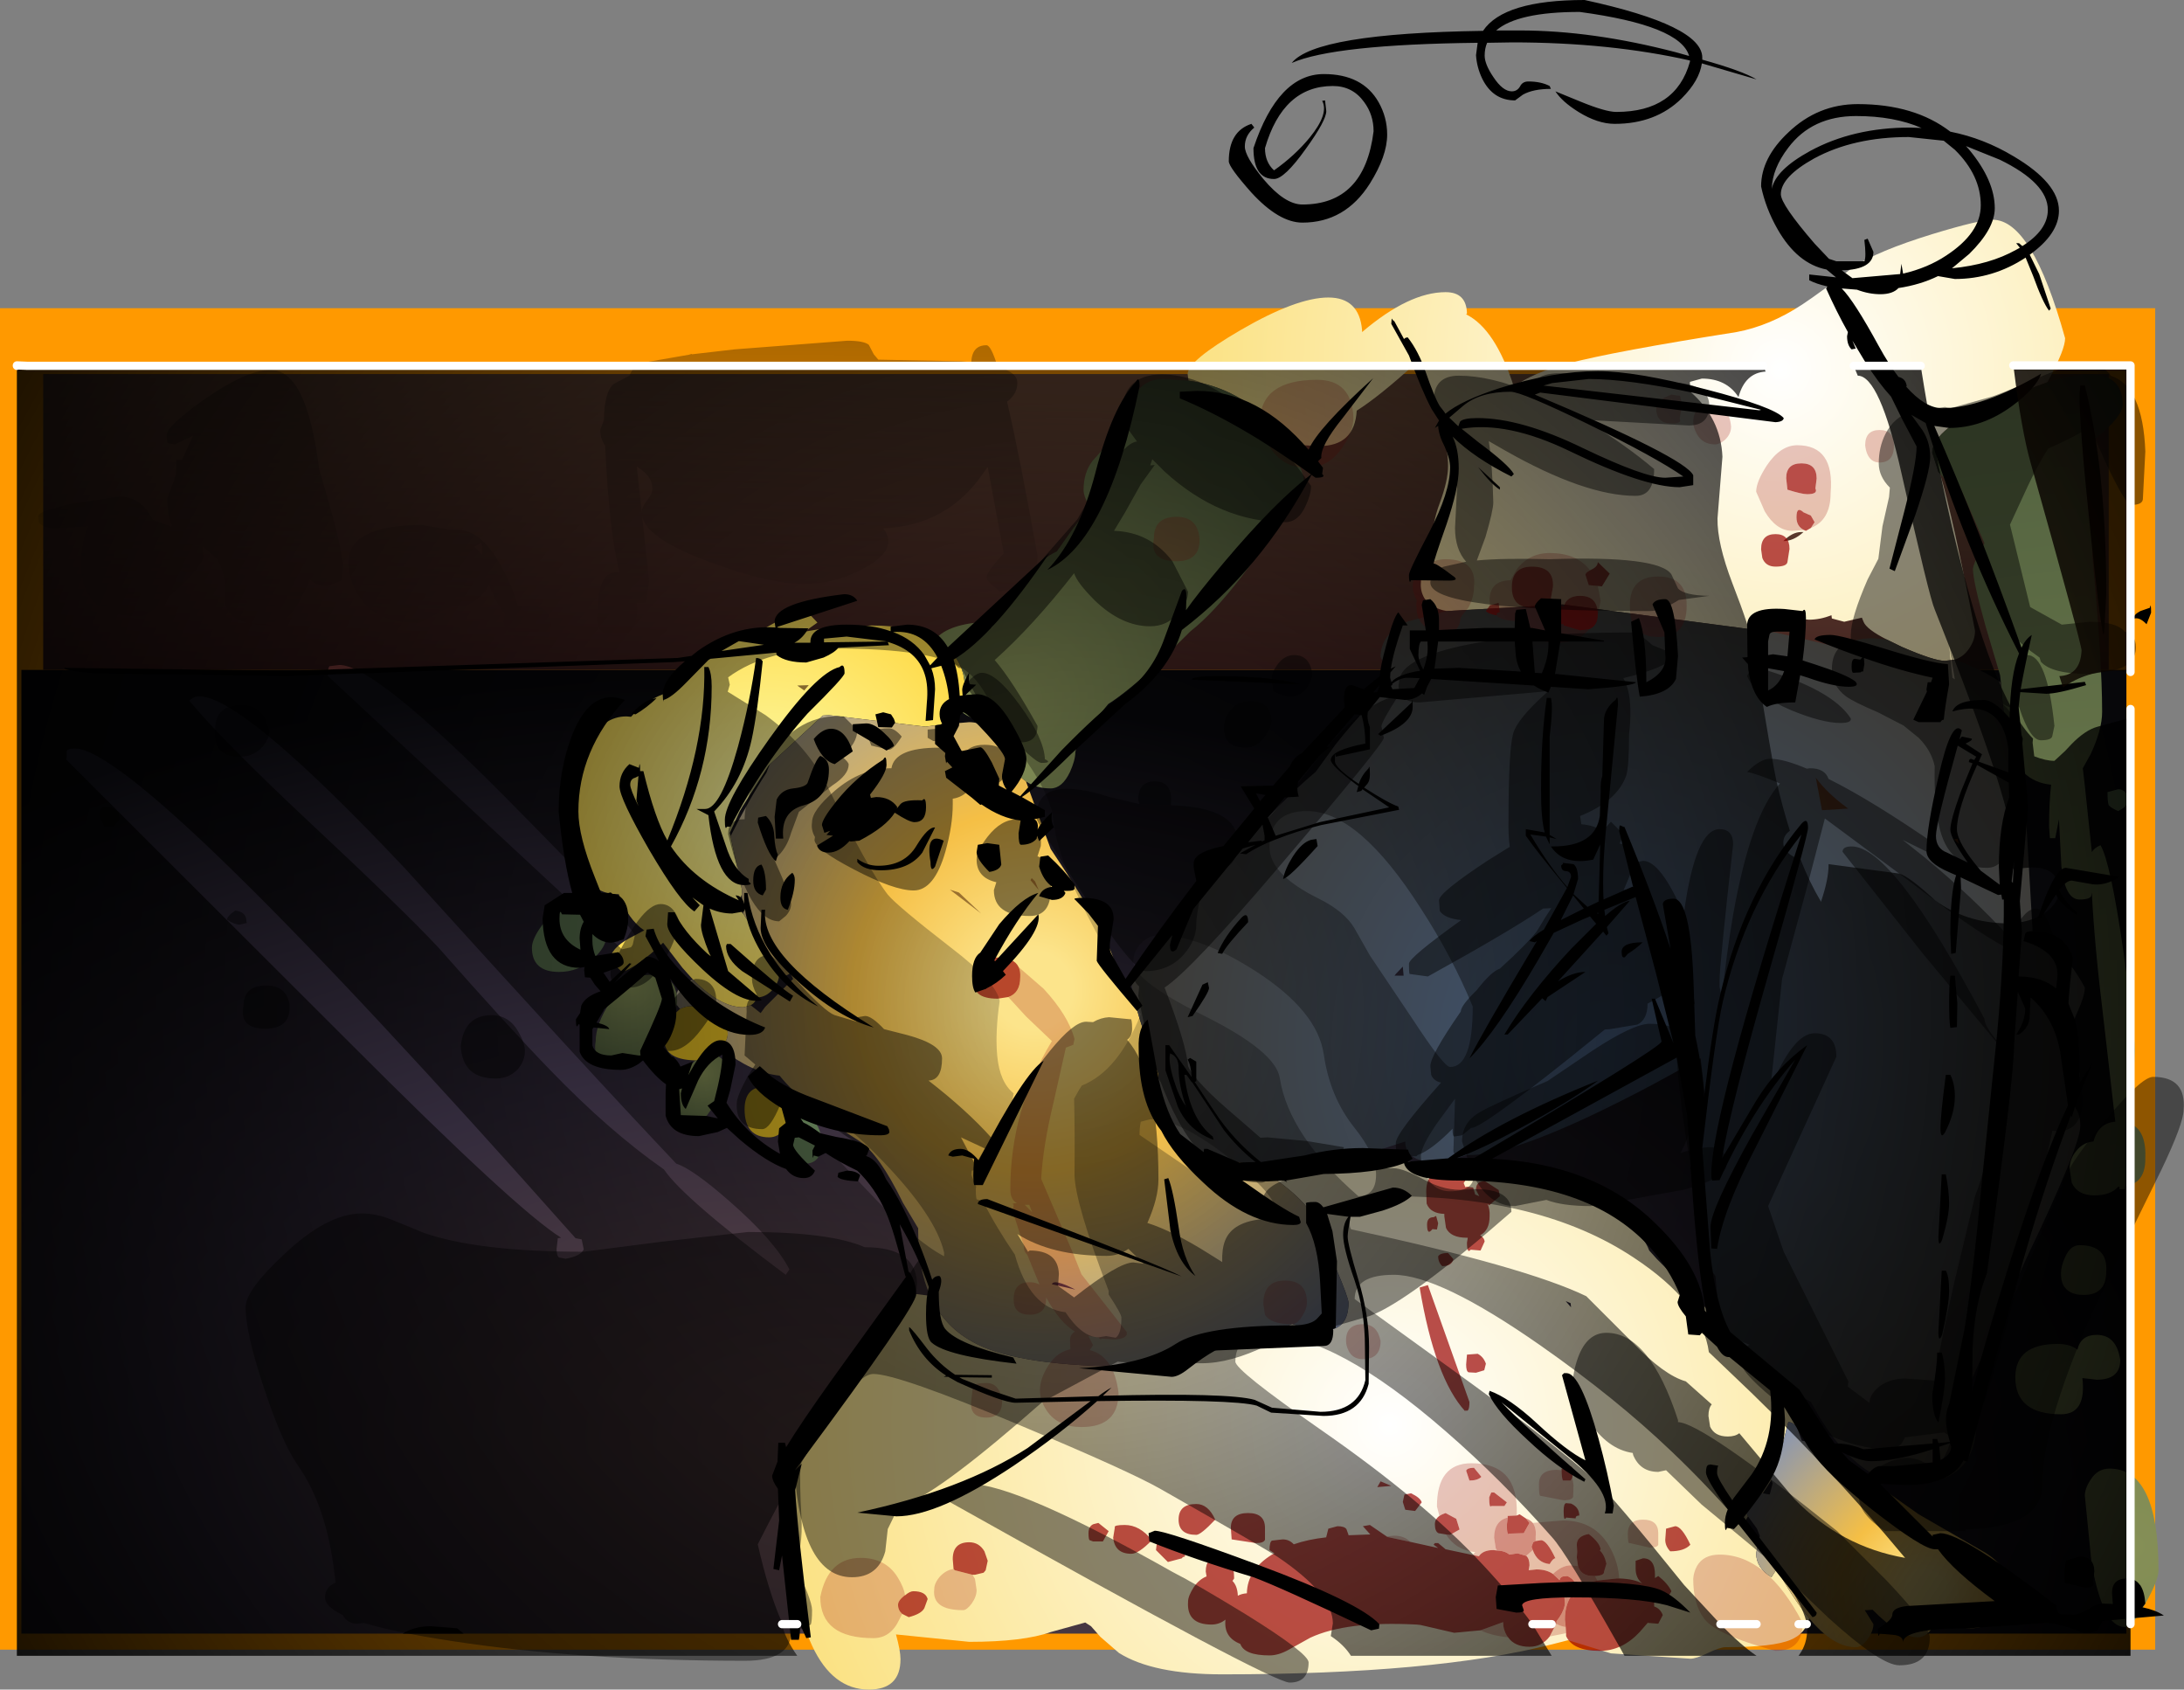 <?xml version="1.0" encoding="UTF-8" standalone="no"?>
<svg xmlns:ffdec="https://www.free-decompiler.com/flash" xmlns:xlink="http://www.w3.org/1999/xlink" ffdec:objectType="shape" height="205.3px" width="265.45px" xmlns="http://www.w3.org/2000/svg">
  <rect width="100%" height="100%" fill="#808080" stroke="none"/>
  <g transform="matrix(1.0, 0.0, 0.0, 1.0, 132.0, 121.95)">
    <path d="M129.95 78.5 L-132.0 78.5 -132.0 -84.5 129.95 -84.5 129.95 78.5" fill="#ff9900" fill-rule="evenodd" stroke="none"/>
    <path d="M124.3 -40.55 L126.45 -40.55 126.45 76.55 -129.4 76.55 -129.4 -40.55 -126.75 -40.55 124.3 -40.55" fill="url(#gradient0)" fill-rule="evenodd" stroke="none"/>
    <path d="M-126.75 -40.55 L-126.75 -76.5 124.3 -76.5 124.3 -40.55 -126.75 -40.55" fill="url(#gradient1)" fill-rule="evenodd" stroke="none"/>
    <path d="M125.45 -26.05 Q126.3 -26.05 126.8 -25.0 126.8 -24.05 125.45 -23.4 124.7 -23.7 124.3 -24.1 124.15 -24.5 124.15 -25.7 L125.45 -26.05 M-62.0 -11.85 Q-60.15 -11.85 -59.05 -10.2 -58.3 -9.05 -58.3 -8.25 -58.3 -6.9 -59.9 -5.45 -61.7 -3.85 -64.05 -3.85 -67.35 -3.85 -67.35 -6.8 -67.35 -7.85 -66.1 -9.55 -64.45 -11.85 -62.0 -11.85 M-32.15 16.95 Q-32.15 19.45 -34.2 19.45 -36.7 19.45 -36.5 16.4 -36.5 13.85 -34.2 13.85 -32.95 13.85 -32.4 15.4 -32.15 16.15 -32.15 16.95" fill="#5b7450" fill-rule="evenodd" stroke="none"/>
    <path d="M-44.3 5.5 L-45.1 6.25 Q-46.0 6.9 -47.2 6.9 L-47.5 6.9 Q-51.45 6.8 -51.25 4.15 -51.25 3.25 -50.85 2.4 L-50.45 1.65 -50.4 1.6 -49.35 0.65 Q-48.7 0.3 -47.95 0.3 -45.25 0.3 -44.15 1.9 -43.55 2.75 -43.55 3.7 -43.55 4.4 -44.3 5.45 L-44.3 5.5 M-36.6 11.75 Q-36.05 12.8 -36.05 13.5 -36.05 14.25 -36.6 15.1 -37.35 16.25 -38.5 16.25 -41.5 16.25 -41.5 12.85 -41.5 10.1 -39.05 10.1 -37.45 10.1 -36.6 11.75" fill="#e4bd23" fill-rule="evenodd" stroke="none"/>
    <path d="M86.35 50.8 L86.35 51.35 86.15 51.2 86.35 50.8" fill="url(#gradient2)" fill-rule="evenodd" stroke="none"/>
    <path d="M12.45 -75.7 L12.35 -76.5 Q12.35 -78.1 18.8 -81.85 25.6 -85.8 29.45 -85.8 33.2 -85.8 33.55 -81.85 L33.55 -81.6 Q39.25 -86.45 43.7 -86.45 46.25 -86.45 46.3 -83.85 L46.2 -83.75 Q49.75 -82.0 52.0 -74.95 54.25 -76.65 58.65 -77.8 64.15 -79.25 79.05 -81.6 83.1 -82.35 87.05 -84.95 89.25 -86.4 93.25 -89.5 96.2 -91.45 102.85 -93.5 108.6 -95.25 110.2 -95.25 115.0 -95.25 119.0 -80.85 119.0 -79.5 117.05 -75.9 L116.85 -75.5 110.9 -73.3 Q102.85 -69.85 102.85 -66.95 L103.6 -64.6 103.8 -64.4 Q105.35 -59.2 108.05 -45.3 108.05 -44.15 107.3 -43.1 106.65 -42.15 105.6 -41.8 L104.4 -41.65 Q103.05 -41.65 99.15 -43.35 L97.3 -44.25 Q94.85 -45.5 94.5 -46.4 L94.3 -46.9 92.15 -46.4 90.65 -46.8 90.6 -47.2 Q89.25 -46.65 87.85 -46.65 L83.8 -47.05 Q83.15 -45.95 81.85 -45.35 L57.95 -48.5 43.85 -47.7 Q41.9 -48.05 41.1 -49.3 40.6 -50.2 40.7 -51.2 40.7 -52.8 42.05 -53.95 L42.0 -55.45 Q42.0 -58.2 43.0 -60.85 44.0 -63.55 44.0 -65.35 44.0 -69.05 41.35 -74.7 L39.95 -77.7 Q35.6 -73.75 32.9 -72.05 32.65 -67.75 28.35 -67.75 L24.45 -67.95 23.0 -69.85 Q18.85 -74.8 12.45 -75.7 M84.75 -56.2 Q86.0 -56.2 87.2 -57.3 L86.9 -57.3 Q85.85 -57.3 84.75 -56.2" fill="url(#gradient3)" fill-rule="evenodd" stroke="none"/>
    <path d="M82.3 44.3 Q86.35 49.05 86.35 50.8 L86.15 51.2 Q85.8 50.85 85.35 50.85 L84.45 54.45 Q83.15 55.0 83.15 56.85 L83.3 57.9 82.25 59.5 81.95 59.5 Q80.05 59.5 80.05 61.35 L80.45 62.3 80.05 63.0 81.8 65.0 81.45 66.8 Q81.45 68.55 83.3 69.7 L83.95 68.7 85.05 70.6 Q86.5 73.0 87.9 74.7 87.45 76.55 85.65 77.3 83.55 78.2 77.75 78.2 77.05 78.2 75.6 78.9 74.15 79.6 73.45 79.6 L63.8 78.95 58.6 77.35 56.65 77.85 Q42.35 81.5 16.55 81.5 8.15 81.5 4.0 78.9 L1.75 76.95 0.6 75.65 -0.1 75.2 -4.25 76.35 Q-7.6 77.55 -14.2 77.55 L-23.1 76.65 Q-22.55 78.65 -22.55 79.65 -22.55 83.35 -26.4 83.35 -35.2 83.35 -36.3 62.2 -36.3 58.05 -35.2 56.5 -31.2 50.75 -30.0 48.6 -28.05 43.75 -26.5 40.8 -23.65 35.3 -20.55 35.3 L-18.95 35.5 Q-17.2 39.4 -13.3 41.35 -7.85 44.1 5.7 44.1 18.9 42.05 25.05 38.9 27.05 39.7 28.9 39.7 31.9 39.7 31.9 36.35 31.9 35.75 30.35 32.1 30.15 28.55 27.75 26.35 L26.85 24.75 Q25.4 22.9 21.7 20.4 L22.9 19.65 26.05 19.7 Q29.05 19.7 32.0 18.4 L33.9 18.95 Q42.9 19.1 50.5 20.8 55.6 21.5 59.2 23.45 67.25 26.55 68.45 30.0 L69.4 31.05 76.45 38.1 76.45 38.4 81.8 43.85 82.3 44.3 M58.95 36.9 L58.9 36.4 58.3 36.15 58.95 36.9" fill="url(#gradient4)" fill-rule="evenodd" stroke="none"/>
    <path d="M-47.75 -2.9 L-49.05 -4.35 -51.4 -7.4 -52.85 -6.1 Q-55.15 -4.2 -56.4 -3.85 L-57.85 -5.25 Q-57.85 -6.65 -55.5 -7.95 L-53.7 -8.9 Q-55.65 -10.2 -56.8 -13.3 L-56.95 -13.3 Q-62.15 -13.3 -62.6 -22.4 -61.5 -34.9 -55.85 -34.9 L-55.3 -34.85 Q-53.3 -37.1 -50.65 -37.85 L-48.15 -41.25 Q-46.5 -43.6 -43.2 -44.0 L-41.05 -44.25 Q-38.45 -46.25 -34.2 -47.95 L-32.65 -46.3 -34.2 -45.2 -32.4 -45.5 -26.1 -45.95 Q-21.15 -45.95 -18.3 -44.3 -17.05 -43.6 -16.2 -42.55 -14.75 -40.75 -14.75 -38.6 -14.75 -37.25 -15.55 -35.9 L-15.6 -35.8 Q-16.4 -34.45 -17.75 -33.9 L-19.5 -33.65 -31.25 -35.05 -32.0 -35.0 -33.3 -33.8 -38.45 -29.05 -38.6 -28.9 -41.75 -23.95 -42.1 -23.35 -43.3 -20.75 -43.2 -20.35 -41.8 -13.75 -41.85 -13.25 Q-42.0 -12.7 -42.45 -12.1 L-42.45 -12.05 -41.75 -11.0 -41.65 -10.9 Q-37.3 -4.4 -37.3 -3.6 L-37.3 -3.45 Q-37.35 -2.6 -38.05 -1.75 -38.9 -0.75 -40.05 -0.75 -40.15 -0.15 -40.75 0.2 L-41.65 0.45 Q-44.45 0.45 -47.75 -2.9" fill="url(#gradient5)" fill-rule="evenodd" stroke="none"/>
    <path d="M116.85 -75.5 Q119.95 -76.45 122.0 -76.45 125.95 -76.45 126.0 -72.85 126.0 -71.15 122.05 -68.2 L122.4 -66.05 Q122.2 -57.4 122.3 -54.45 123.5 -41.8 123.5 -35.45 123.5 -33.3 122.1 -30.3 L121.15 -28.6 121.4 -26.45 122.25 -18.4 Q122.5 -18.9 123.3 -19.25 124.5 -17.25 126.05 -6.6 127.45 2.9 127.45 5.7 L127.15 14.7 Q128.9 15.6 128.75 18.9 128.75 21.8 126.3 22.2 L126.25 22.55 125.6 22.55 125.6 22.25 125.45 22.25 Q124.55 23.3 122.55 23.3 120.5 23.3 119.8 21.75 L119.55 20.05 Q119.55 18.85 120.4 17.85 121.2 16.85 122.45 16.75 123.05 14.5 125.1 14.35 L123.7 2.15 Q122.55 -7.2 122.25 -13.5 L122.2 -13.2 Q122.15 -12.65 120.75 -12.65 119.0 -12.65 118.55 -16.65 L118.25 -22.4 117.8 -20.1 117.15 -20.1 117.05 -21.55 Q117.05 -24.4 117.3 -26.6 115.25 -26.8 113.95 -28.1 112.6 -29.45 112.1 -32.0 111.5 -34.65 111.2 -39.0 L111.1 -39.9 109.35 -45.8 Q107.8 -51.35 107.8 -52.8 107.8 -53.45 109.2 -55.95 L106.2 -62.85 Q104.65 -63.35 103.8 -64.4 L103.6 -64.6 102.85 -66.95 Q102.85 -69.85 110.9 -73.3 L116.85 -75.5 M125.7 43.3 Q125.7 45.7 122.85 45.7 L121.1 45.5 Q121.6 49.9 118.5 49.9 112.95 49.9 112.95 45.4 112.95 41.35 118.1 41.35 119.6 41.35 120.5 42.05 120.9 40.25 122.85 40.25 125.25 40.25 125.7 43.3 M120.75 29.35 Q124.2 29.35 124.0 32.55 124.0 35.4 121.25 35.4 119.4 35.4 118.75 34.15 118.5 33.65 118.5 32.75 118.5 31.9 119.0 30.8 119.65 29.35 120.75 29.35 M130.35 68.85 Q130.35 70.1 128.75 72.9 127.15 75.75 126.25 75.75 123.55 75.75 122.2 67.85 L121.4 59.8 Q121.4 58.9 122.1 57.85 122.95 56.5 124.4 56.5 130.35 56.5 130.35 68.85" fill="url(#gradient6)" fill-rule="evenodd" stroke="none"/>
    <path d="M-18.3 -44.3 Q-16.65 -46.2 -11.95 -46.4 L-10.9 -46.5 Q-7.25 -53.2 -3.55 -54.95 L-1.5 -57.85 0.45 -60.3 0.3 -60.6 Q-0.3 -61.7 -0.3 -62.4 -0.3 -64.5 0.75 -65.9 L4.15 -69.7 Q5.0 -70.65 5.75 -73.5 6.75 -75.9 9.45 -75.9 L12.45 -75.7 Q18.85 -74.8 23.0 -69.85 L24.45 -67.95 Q26.5 -65.05 26.5 -63.15 18.15 -49.5 12.7 -45.25 L8.95 -41.55 Q5.2 -38.0 2.7 -36.4 L0.5 -33.75 -0.95 -32.25 -1.3 -30.55 Q-1.3 -29.6 -1.95 -28.15 -2.9 -26.15 -4.3 -26.15 -6.05 -26.15 -7.3 -27.0 -8.9 -28.1 -9.75 -30.55 L-10.15 -31.95 -10.45 -34.0 -10.5 -34.0 Q-13.45 -34.0 -15.6 -35.8 L-15.55 -35.9 Q-14.75 -37.25 -14.75 -38.6 -14.75 -40.75 -16.2 -42.55 -17.05 -43.6 -18.3 -44.3" fill="url(#gradient7)" fill-rule="evenodd" stroke="none"/>
    <path d="M-50.85 2.4 L-52.05 4.2 Q-54.5 7.7 -55.6 7.7 -60.2 7.7 -59.6 4.6 -59.6 2.5 -57.85 -0.2 -55.8 -3.5 -53.0 -3.5 -50.7 -3.5 -50.0 -2.0 L-49.75 -1.25 -49.7 -0.3 -49.75 0.15 -50.45 1.65 -50.85 2.4" fill="url(#gradient8)" fill-rule="evenodd" stroke="none"/>
    <path d="M-45.1 6.25 Q-44.2 6.5 -43.8 7.4 -43.55 7.95 -43.55 8.8 -43.55 9.8 -45.25 12.4 -47.0 15.1 -47.95 15.1 -50.8 15.1 -50.15 12.55 -49.0 8.35 -47.5 6.9 L-47.2 6.9 Q-46.0 6.9 -45.1 6.25" fill="url(#gradient9)" fill-rule="evenodd" stroke="none"/>
    <path d="M-18.95 35.5 Q-20.4 32.25 -20.4 27.7 L-20.4 27.3 -22.25 24.2 Q-25.15 18.25 -27.55 16.7 -34.2 12.5 -37.25 8.75 -40.6 8.4 -44.3 5.5 L-44.3 5.45 Q-43.55 4.4 -43.55 3.7 -43.55 2.75 -44.15 1.9 -45.25 0.3 -47.95 0.3 -48.7 0.3 -49.35 0.65 L-49.75 0.15 -49.7 -0.3 -49.75 -1.25 Q-49.3 -2.6 -47.75 -2.9 -44.45 0.45 -41.65 0.45 L-40.75 0.2 -39.55 1.15 -39.0 0.4 -35.6 -3.0 -35.95 -3.7 Q-36.35 -3.4 -36.6 -3.4 L-37.3 -3.45 -37.3 -3.6 Q-37.3 -4.4 -41.65 -10.9 L-41.85 -13.25 -41.8 -13.75 -43.2 -20.35 Q-41.0 -24.75 -38.85 -28.05 L-38.45 -29.05 -33.3 -33.8 -32.0 -35.0 -31.25 -35.05 -19.5 -33.65 -17.75 -33.9 -14.2 -34.2 Q-12.1 -34.2 -10.15 -31.95 L-9.75 -30.55 Q-8.9 -28.1 -7.3 -27.0 L-4.3 -18.8 Q3.75 -6.8 3.75 -3.6 L3.5 -2.35 Q4.75 -1.55 6.05 0.25 6.85 3.2 8.8 8.5 L8.9 11.5 Q8.9 13.8 9.8 15.2 11.9 18.65 20.2 19.45 L21.7 20.4 Q25.4 22.9 26.85 24.75 L27.75 26.35 Q30.15 28.55 30.35 32.1 31.9 35.75 31.9 36.35 31.9 39.7 28.9 39.7 27.05 39.7 25.05 38.9 18.9 42.05 5.7 44.1 -7.85 44.1 -13.3 41.35 -17.2 39.4 -18.95 35.5 M-4.15 34.1 L-1.3 34.75 Q-3.9 33.4 -4.15 34.1" fill="url(#gradient10)" fill-rule="evenodd" stroke="none"/>
    <path d="M86.35 51.35 L87.0 53.1 Q88.85 53.25 101.2 62.05 L109.35 66.75 Q112.2 68.55 112.2 71.15 112.2 72.45 111.25 73.9 109.9 75.9 107.55 75.9 105.8 75.9 103.45 74.85 L103.15 75.35 Q102.3 77.0 101.1 77.0 98.9 77.0 95.6 73.65 L94.9 73.7 94.65 73.7 95.7 75.4 Q95.7 76.25 95.0 77.2 94.3 78.2 93.55 78.2 90.8 78.2 87.9 74.7 86.5 73.0 85.05 70.6 L83.95 68.7 83.3 69.7 Q81.45 68.55 81.45 66.8 L81.8 65.0 81.9 64.7 81.55 63.8 80.45 62.3 80.05 61.35 Q80.05 59.5 81.95 59.5 L82.25 59.5 83.1 59.65 83.45 58.3 83.3 57.9 83.15 56.85 Q83.15 55.0 84.45 54.45 L85.35 50.85 Q85.8 50.85 86.15 51.2 L86.35 51.35" fill="url(#gradient11)" fill-rule="evenodd" stroke="none"/>
    <path d="M113.95 -28.1 L113.95 -27.8 115.05 -8.8 115.1 -7.75 Q118.55 -7.25 121.4 -1.95 121.4 -1.0 120.55 0.9 119.65 2.75 119.65 4.65 119.65 6.05 120.75 8.45 120.75 9.85 119.7 12.05 120.85 13.0 120.85 14.85 120.85 17.3 114.25 31.05 L106.9 47.3 Q106.9 47.95 107.55 49.15 108.2 50.3 108.2 51.0 108.2 58.35 100.15 58.35 93.45 58.35 88.1 48.4 85.6 47.15 82.3 44.3 L81.8 43.85 76.45 38.4 76.45 38.1 Q76.45 36.5 76.7 35.35 L76.5 33.1 Q74.5 30.5 74.25 25.65 74.05 22.45 74.7 17.7 L75.35 12.4 74.7 6.65 68.75 9.9 Q52.7 18.4 46.65 18.4 L46.2 18.4 Q43.95 19.25 42.6 19.25 38.8 19.25 38.8 16.75 L34.2 18.25 32.45 18.2 32.0 18.4 Q29.05 19.7 26.05 19.7 L22.9 19.65 20.2 19.45 Q11.9 18.65 9.8 15.2 8.9 13.8 8.9 11.5 L8.8 8.5 Q6.85 3.2 6.05 0.25 5.5 -1.85 5.5 -2.85 19.75 -21.35 27.9 -28.15 L30.3 -31.45 Q34.35 -36.55 37.25 -38.75 36.6 -40.7 35.8 -42.1 35.8 -45.0 39.15 -46.45 L43.85 -47.7 57.95 -48.5 81.85 -45.35 83.8 -45.1 91.75 -43.25 Q93.05 -44.4 95.7 -44.4 L97.3 -44.25 99.15 -43.35 Q103.05 -41.65 104.4 -41.65 L105.6 -41.8 Q109.25 -40.45 111.2 -39.0 111.5 -34.65 112.1 -32.0 112.6 -29.45 113.95 -28.1 M37.5 -3.4 L38.6 -3.4 38.5 -4.5 37.65 -3.6 37.5 -3.4 M71.6 -6.05 L71.6 -5.35 Q71.6 -4.1 70.9 -2.6 72.4 -2.05 72.45 -0.05 L71.8 1.15 Q72.95 0.55 73.95 0.05 L73.3 -6.6 Q72.3 -6.05 71.6 -6.05" fill="url(#gradient12)" fill-rule="evenodd" stroke="none"/>
    <path d="M43.7 -54.0 Q47.55 -54.0 47.15 -50.6 47.15 -49.4 46.5 -48.15 L45.55 -46.95 Q45.35 -45.1 44.0 -45.1 41.25 -45.1 40.45 -46.75 40.15 -47.3 40.15 -48.6 L40.2 -49.0 Q39.75 -49.8 39.7 -50.7 39.7 -52.1 41.1 -53.1 42.35 -54.0 43.7 -54.0 M49.1 -48.4 L49.05 -49.0 Q49.05 -51.4 51.6 -51.45 L52.3 -52.7 Q53.8 -54.75 56.35 -54.75 59.7 -54.75 61.25 -52.65 60.7 -52.35 60.7 -52.1 L61.1 -50.85 62.2 -50.75 62.55 -48.95 62.2 -47.3 Q62.2 -49.55 60.05 -49.55 58.4 -49.55 58.05 -48.2 L56.5 -49.25 56.75 -50.65 Q56.9 -53.1 54.2 -53.1 51.75 -53.1 51.75 -50.6 51.75 -48.1 54.2 -48.1 L55.0 -48.15 55.45 -47.25 Q56.0 -46.1 57.95 -46.1 L58.05 -46.1 58.05 -45.95 60.05 -45.35 61.15 -45.5 Q59.75 -43.85 57.45 -43.85 53.85 -43.85 52.2 -46.3 L52.1 -46.5 Q50.55 -46.55 49.8 -47.2 L49.9 -47.2 Q49.9 -47.55 50.3 -47.55 L50.15 -48.7 49.1 -48.4 M77.65 -68.5 Q77.0 -67.95 76.45 -67.95 74.95 -67.95 74.25 -69.2 73.8 -70.0 73.8 -70.65 73.8 -72.7 75.9 -72.7 78.2 -72.7 78.4 -70.1 78.4 -69.2 77.65 -68.5 M72.2 -73.85 L72.45 -72.8 72.15 -71.05 Q72.5 -70.5 71.15 -70.5 69.3 -70.5 69.3 -72.35 69.3 -73.35 71.15 -74.0 L72.2 -73.85 M8.25 -56.55 Q8.25 -59.15 11.0 -59.15 13.65 -59.15 13.8 -56.35 13.8 -53.75 11.0 -53.75 7.7 -53.75 8.25 -56.55 M21.15 -70.65 Q21.15 -75.8 28.1 -75.8 32.3 -75.8 32.5 -71.2 32.5 -69.6 31.2 -67.65 29.5 -65.1 26.8 -65.1 23.8 -65.1 22.2 -67.85 21.35 -69.25 21.15 -70.65 M69.55 -44.55 Q67.15 -44.55 66.4 -46.35 66.1 -47.0 66.1 -48.4 66.1 -51.9 69.55 -51.9 73.05 -51.9 73.0 -48.3 73.0 -44.55 69.55 -44.55 M98.2 -67.85 Q98.2 -65.75 96.45 -65.75 95.4 -65.75 94.95 -66.8 94.75 -67.3 94.7 -67.85 94.7 -69.7 96.45 -69.7 98.2 -69.7 98.2 -67.85 M87.25 -57.55 L85.85 -57.45 Q83.9 -57.45 82.5 -59.8 L81.45 -62.2 Q81.45 -63.4 82.75 -65.4 84.4 -67.85 86.45 -67.85 91.0 -67.85 90.5 -62.05 90.5 -58.75 88.1 -57.8 L88.55 -58.5 88.1 -59.3 87.2 -59.7 Q86.35 -60.5 86.35 -59.1 86.35 -58.0 87.25 -57.55 M85.1 -63.85 L85.25 -62.45 Q87.0 -61.9 87.65 -61.9 89.0 -61.9 88.65 -62.6 L88.8 -63.8 Q88.8 -65.65 86.95 -65.65 85.1 -65.65 85.1 -63.85 M83.8 78.65 Q76.55 76.7 75.1 74.7 73.8 72.95 73.8 69.9 73.85 69.1 74.25 68.35 75.05 66.95 77.0 66.95 82.8 66.95 87.1 75.25 87.1 78.65 83.8 78.65 M-8.2 -4.45 L-5.15 -1.8 Q-2.15 1.45 -1.4 4.3 L-1.55 5.0 -2.45 5.35 -3.95 12.0 Q-5.25 17.4 -5.45 21.3 L-1.55 30.4 -0.55 32.9 4.95 39.9 4.95 40.25 Q4.65 40.8 3.3 40.8 L1.95 40.7 1.75 40.8 1.55 40.6 0.45 40.4 0.3 40.4 0.85 41.5 0.45 42.1 Q3.4 42.85 3.95 47.3 3.95 51.45 -0.55 51.45 -3.4 51.45 -4.75 49.5 -5.6 48.25 -5.6 46.95 -5.6 45.6 -4.6 44.0 -3.55 42.35 -1.9 42.0 L-1.95 40.95 Q-1.95 40.2 -1.35 39.85 -3.15 38.8 -4.85 35.7 L-4.85 35.85 Q-4.85 37.8 -6.85 37.8 -8.8 37.8 -8.8 35.95 -8.8 33.85 -6.85 33.85 -6.1 33.85 -5.65 34.15 L-7.15 30.5 Q-7.6 30.1 -7.55 29.45 L-8.9 25.3 -8.8 24.45 Q-9.15 24.25 -8.4 24.25 -9.2 23.8 -9.2 22.6 -9.2 12.9 -4.15 4.55 L-7.3 1.55 -9.45 -0.8 Q-8.0 -1.3 -8.0 -3.2 -7.95 -3.95 -8.2 -4.45 M24.2 33.65 Q26.85 33.65 26.85 36.35 26.85 37.05 26.3 37.95 25.7 38.95 25.0 38.95 22.45 38.95 21.75 37.8 L21.55 36.5 Q21.55 33.65 24.2 33.65 M35.8 41.0 Q35.8 43.2 33.65 43.2 32.4 43.2 31.9 42.15 31.6 41.55 31.6 40.95 31.6 38.95 33.65 38.95 35.4 38.95 35.8 41.0 M36.55 64.75 L37.4 64.65 Q38.7 64.65 39.4 65.4 L36.6 64.8 36.55 64.75 M47.0 67.0 L47.3 66.65 Q44.95 66.4 43.75 64.5 L44.25 64.55 45.4 63.9 45.0 62.6 43.7 61.9 Q43.25 62.05 42.95 62.25 L42.65 61.1 Q42.65 55.85 46.85 55.85 52.55 55.85 52.35 62.0 L52.35 62.2 51.25 62.25 51.25 62.45 Q49.6 62.85 49.6 64.9 L49.8 66.2 49.95 66.45 49.5 66.4 Q48.25 66.4 47.75 67.15 L47.0 67.0 M54.3 63.1 L57.95 62.8 Q62.0 62.8 63.8 66.3 64.7 68.05 64.8 69.85 L64.55 69.85 62.15 70.1 61.85 69.55 Q63.0 69.5 62.95 69.05 L63.25 68.05 Q63.0 66.95 62.45 66.45 L62.55 66.3 Q62.4 65.45 61.1 64.45 59.65 64.7 59.65 65.75 L59.7 66.6 59.65 67.3 59.8 68.35 58.95 68.25 Q57.85 68.25 56.75 69.3 55.95 68.75 54.75 68.75 L53.8 68.85 53.9 68.25 Q53.9 67.45 53.5 67.1 L54.3 66.4 Q54.85 67.95 56.35 68.1 56.75 67.4 57.05 67.4 56.0 65.2 55.3 65.2 L54.65 65.3 54.65 64.75 Q54.75 63.7 54.3 63.1 M58.35 76.5 L56.35 76.9 57.15 75.35 Q57.65 75.65 58.3 75.75 L58.35 76.5 M51.3 77.0 Q49.3 76.8 47.95 76.15 L50.7 75.15 50.7 75.25 Q50.7 76.05 51.15 76.8 L51.3 77.0 M69.55 65.75 Q69.45 66.1 68.5 66.1 L66.1 65.55 Q65.85 65.75 65.85 64.4 65.85 62.7 67.7 62.7 69.55 62.7 69.55 64.35 L69.55 65.75 M50.85 61.05 L51.15 60.6 49.6 59.4 49.25 59.4 49.0 60.0 Q49.0 61.35 49.25 61.05 L50.85 61.05 M59.1 57.6 L59.25 58.5 59.2 59.95 Q59.0 60.35 58.05 60.35 L55.2 59.8 Q55.05 59.8 55.05 58.4 55.05 56.65 57.2 56.65 L57.8 56.7 Q57.8 57.55 57.95 57.95 L58.9 57.95 59.1 57.6 M48.05 57.5 L47.15 56.4 Q46.35 56.4 46.2 56.75 L46.6 57.95 Q47.6 57.95 48.05 57.5 M-7.35 24.45 L-7.45 24.45 -6.55 25.35 -6.9 24.45 -7.35 24.45 M-10.5 47.15 Q-10.2 47.75 -10.2 48.3 -10.2 50.3 -12.1 50.3 -14.2 50.3 -13.95 48.25 L-13.75 46.5 Q-13.45 46.1 -12.1 46.1 -11.0 46.1 -10.5 47.15 M-13.8 69.4 L-13.5 69.9 -13.3 71.25 Q-13.3 72.05 -13.9 72.9 -14.5 73.7 -14.95 73.7 -18.75 73.7 -18.45 71.15 -18.45 70.4 -17.7 69.55 -16.95 68.8 -16.1 68.7 L-15.95 68.85 -13.8 69.4 M-22.35 74.15 L-22.7 74.85 Q-23.75 77.1 -25.85 77.1 -32.3 77.1 -32.3 72.1 -31.35 67.35 -27.4 67.35 -24.35 67.35 -22.9 69.7 -22.15 70.9 -22.0 71.9 L-22.1 71.95 Q-22.85 72.55 -22.85 73.05 -22.85 73.7 -22.35 74.15" fill="#990000" fill-opacity="0.224" fill-rule="evenodd" stroke="none"/>
    <path d="M53.45 62.55 Q53.95 62.7 54.3 63.1 54.75 63.7 54.65 64.75 L54.65 65.3 54.35 65.45 54.15 66.0 54.3 66.4 53.5 67.1 52.45 66.8 51.45 66.95 Q50.95 66.5 49.95 66.45 L49.8 66.2 49.6 64.9 Q49.6 62.85 51.25 62.45 L51.15 63.35 Q51.15 64.75 51.45 64.4 L53.2 64.35 53.9 63.1 53.45 62.55 M61.85 69.55 L62.15 70.1 Q58.2 70.9 58.2 74.85 L58.3 75.75 Q57.65 75.65 57.15 75.35 L57.2 75.1 57.15 75.1 57.55 74.55 Q58.2 73.55 58.2 72.8 L58.1 71.6 58.95 71.6 59.5 70.6 Q59.35 69.95 58.5 69.55 L58.0 69.6 Q57.65 69.65 57.55 70.05 L56.75 69.3 Q57.85 68.25 58.95 68.25 L59.8 68.35 Q60.15 69.55 61.65 69.55 L61.85 69.55" fill="#990000" fill-opacity="0.424" fill-rule="evenodd" stroke="none"/>
    <path d="M49.1 -48.4 L50.15 -48.7 50.3 -47.55 Q49.9 -47.55 49.9 -47.2 L49.8 -47.2 Q48.95 -47.35 48.6 -47.7 L49.1 -48.4 M61.15 -45.5 L60.05 -45.35 58.05 -45.95 58.05 -46.1 57.95 -46.1 Q56.0 -46.1 55.45 -47.25 L55.0 -48.15 54.2 -48.1 Q51.75 -48.1 51.75 -50.6 51.75 -53.1 54.2 -53.1 56.9 -53.1 56.75 -50.65 L56.5 -49.25 58.05 -48.2 Q58.4 -49.55 60.05 -49.55 62.2 -49.55 62.2 -47.3 62.2 -45.9 61.15 -45.5 M62.2 -50.75 L61.1 -50.85 60.7 -52.1 Q60.7 -52.35 61.25 -52.65 L61.45 -52.75 Q62.2 -53.1 62.2 -53.65 L63.65 -52.25 62.7 -50.7 62.2 -50.75 M88.1 -57.8 L87.5 -57.45 87.25 -57.55 Q86.35 -58.0 86.35 -59.1 86.35 -60.5 87.2 -59.7 L88.1 -59.3 88.55 -58.5 88.1 -57.8 M85.1 -63.85 Q85.1 -65.65 86.95 -65.65 88.8 -65.65 88.8 -63.8 L88.65 -62.6 Q89.0 -61.9 87.65 -61.9 87.0 -61.9 85.25 -62.45 L85.1 -63.85 M82.05 -55.2 Q82.05 -57.05 83.8 -57.05 85.5 -57.05 85.5 -55.25 L85.25 -53.65 Q85.15 -53.1 83.8 -53.1 82.6 -53.1 82.2 -54.15 L82.05 -55.2 M45.0 20.65 L45.1 20.4 45.55 20.4 46.3 21.2 45.9 21.8 46.1 22.3 46.3 22.25 47.05 22.35 47.3 23.2 47.8 23.4 47.4 22.65 Q47.4 21.85 47.95 21.65 L48.45 21.55 50.15 22.65 50.3 23.4 49.0 24.5 48.8 24.35 Q49.1 24.95 49.05 25.85 49.05 27.55 47.9 28.15 48.4 28.45 48.45 28.9 L47.95 30.0 46.75 29.9 Q46.3 30.45 46.3 29.05 L46.4 28.45 46.3 28.45 Q44.3 28.45 43.75 27.25 L43.55 25.85 43.55 25.55 Q41.85 25.5 41.4 24.3 L41.35 22.85 Q41.35 20.25 43.7 20.25 44.45 20.25 45.0 20.65 M42.1 27.4 Q41.45 28.25 41.45 26.85 41.45 25.95 42.25 25.95 L42.55 25.8 42.8 26.7 42.65 27.45 42.1 27.4 M44.0 30.3 L44.65 31.05 Q44.45 31.9 43.3 31.9 42.8 31.45 42.8 30.7 43.05 30.3 44.0 30.3 M41.55 34.2 L46.6 48.4 Q46.6 49.75 46.1 49.4 L46.1 49.55 Q42.4 45.55 40.55 34.5 L41.55 34.2 M48.4 44.55 L47.4 44.85 46.5 44.8 Q46.2 44.7 46.2 43.85 L46.3 42.65 47.6 42.55 Q48.3 42.9 48.6 43.75 L48.4 44.55 M-8.2 -4.45 Q-7.95 -3.95 -8.0 -3.2 -8.0 -1.3 -9.45 -0.8 L-10.75 -0.6 Q-14.05 -0.6 -13.5 -3.05 -13.5 -5.6 -10.75 -5.6 -8.75 -5.6 -8.2 -4.45 M38.8 61.5 L38.5 60.55 38.7 59.65 39.5 59.5 Q40.65 60.05 40.8 60.6 L40.0 61.65 38.8 61.5 M37.1 58.6 L35.4 58.75 35.8 58.05 37.1 58.6 M47.95 76.15 L44.75 76.45 40.65 75.5 40.15 75.45 Q31.65 75.0 27.25 77.05 L24.65 78.5 Q23.4 79.2 22.3 79.2 19.25 79.2 18.75 77.8 16.7 77.0 16.95 74.85 16.2 75.45 15.25 75.45 12.2 75.45 12.4 72.65 12.4 72.0 13.1 70.9 13.75 69.95 14.65 69.6 L14.55 69.0 Q14.55 67.2 16.25 67.2 18.0 67.2 18.0 69.85 L17.8 70.15 Q18.4 70.75 18.45 71.95 18.9 71.7 19.55 71.65 19.6 68.8 22.6 66.95 L22.9 66.8 22.3 66.4 Q22.3 65.4 22.6 65.25 L23.9 65.1 Q24.7 65.1 25.25 65.7 26.95 65.1 29.2 64.85 L29.2 64.8 29.45 63.8 30.55 63.5 Q31.4 63.5 31.65 63.85 L31.9 64.55 31.9 64.6 34.55 64.5 33.65 63.5 34.5 63.35 36.55 64.75 36.6 64.8 39.4 65.4 42.8 66.15 42.25 65.75 42.4 65.55 42.8 65.55 43.7 66.3 47.0 67.0 47.75 67.15 Q48.25 66.4 49.5 66.4 L49.95 66.45 Q50.95 66.5 51.45 66.95 L52.45 66.8 53.5 67.1 Q53.9 67.45 53.9 68.25 L53.8 68.85 54.75 68.75 Q55.95 68.75 56.75 69.3 L57.55 70.05 Q57.65 69.65 58.0 69.6 L58.5 69.55 Q59.35 69.95 59.5 70.6 L58.95 71.6 58.1 71.6 58.2 72.8 Q58.2 73.55 57.55 74.55 L57.15 75.1 57.2 75.1 57.15 75.35 56.35 76.9 Q55.4 78.15 53.9 78.15 52.1 78.15 51.3 77.0 L51.15 76.8 Q50.7 76.05 50.7 75.25 L50.7 75.15 47.95 76.15 M43.75 64.5 L42.85 64.35 Q42.4 64.15 42.4 63.25 42.4 62.65 42.95 62.25 43.25 62.05 43.7 61.9 L45.0 62.6 45.4 63.9 44.25 64.55 43.75 64.5 M52.35 62.2 L52.7 62.05 53.45 62.55 53.9 63.1 53.2 64.35 51.45 64.4 Q51.15 64.75 51.15 63.35 L51.25 62.45 51.25 62.25 52.35 62.2 M64.8 69.85 Q66.55 69.9 67.6 70.45 66.8 69.8 66.8 68.65 L66.8 67.7 67.7 67.4 Q69.15 67.4 69.15 69.4 L69.15 69.8 69.55 69.55 Q70.7 70.45 71.15 71.4 70.6 72.55 69.05 72.6 L69.05 73.25 Q69.8 73.5 70.1 74.3 L69.55 75.35 68.3 75.25 68.3 75.2 67.3 76.35 Q65.15 78.65 62.45 78.65 59.15 78.65 58.35 76.85 L58.35 76.5 58.3 75.75 58.2 74.85 Q58.2 70.9 62.15 70.1 L64.55 69.85 64.8 69.85 M21.75 65.15 Q21.6 65.55 20.65 65.55 L17.7 65.1 17.6 63.7 Q17.6 61.9 19.7 61.9 21.75 61.9 21.75 63.7 L21.75 65.15 M8.5 66.4 L8.65 65.2 9.95 64.95 12.1 66.4 12.0 67.2 Q11.75 67.2 11.65 67.4 L9.95 67.85 8.5 66.4 M5.5 66.85 Q3.5 66.85 3.3 64.9 L3.5 63.65 Q3.35 63.35 4.7 63.35 6.55 63.35 8.0 65.2 6.4 66.85 5.5 66.85 M0.9 63.25 L1.5 63.1 2.75 64.1 2.05 65.35 0.85 65.35 0.45 65.2 Q0.3 65.15 0.3 64.35 0.3 63.5 0.9 63.25 M11.25 62.7 Q11.25 60.8 13.4 60.8 14.85 60.8 15.7 62.7 13.95 64.55 13.4 64.55 11.25 64.55 11.25 62.7 M70.5 63.8 L71.6 63.5 Q72.4 63.5 73.45 65.75 72.7 66.55 71.0 66.55 70.4 65.9 70.4 65.15 L70.5 63.8 M59.8 68.35 L59.65 67.3 59.7 66.6 59.65 65.75 Q59.65 64.7 61.1 64.45 62.4 65.45 62.55 66.3 L62.45 66.45 Q63.0 66.95 63.25 68.05 L62.95 69.05 Q63.0 69.5 61.85 69.55 L61.65 69.55 Q60.15 69.55 59.8 68.35 M50.85 61.05 L49.25 61.05 Q49.0 61.35 49.0 60.0 L49.25 59.4 49.6 59.4 51.15 60.6 50.85 61.05 M57.8 56.7 L57.8 56.5 58.75 56.4 58.95 56.25 Q59.15 56.25 59.15 57.1 L59.1 57.6 58.9 57.95 57.95 57.95 Q57.8 57.55 57.8 56.7 M58.95 60.75 Q59.95 61.2 59.95 62.2 59.5 62.2 59.5 62.55 L58.35 62.45 Q58.05 63.0 58.05 61.65 58.05 60.75 58.35 60.7 L58.95 60.75 M48.05 57.5 Q47.6 57.95 46.6 57.95 L46.2 56.75 Q46.35 56.4 47.15 56.4 L48.05 57.5 M54.3 66.4 L54.15 66.0 54.35 65.45 54.65 65.3 55.3 65.2 Q56.0 65.2 57.05 67.4 56.75 67.4 56.35 68.1 54.85 67.95 54.3 66.4 M-16.1 68.7 L-16.2 67.5 Q-16.2 65.45 -14.2 65.45 -13.0 65.45 -12.35 66.55 L-11.95 67.7 -12.2 68.85 -12.45 69.15 -13.5 69.4 -13.8 69.4 -15.95 68.85 -16.1 68.7 M-22.0 71.9 Q-21.4 71.4 -21.0 71.4 -19.5 71.4 -19.25 72.35 L-19.65 73.45 Q-20.0 74.15 -21.55 74.55 L-22.35 74.15 Q-22.85 73.7 -22.85 73.05 -22.85 72.55 -22.1 71.95 L-22.0 71.9" fill="#990000" fill-opacity="0.69" fill-rule="evenodd" stroke="none"/>
    <path d="M88.5 -102.7 Q84.45 -100.45 84.45 -98.35 84.45 -97.1 88.55 -92.35 L90.3 -90.5 91.2 -90.2 94.6 -90.2 Q94.85 -90.7 94.6 -92.8 L95.0 -92.95 95.7 -91.35 Q95.7 -89.2 91.85 -89.1 L93.15 -88.15 98.95 -88.65 99.1 -89.9 99.3 -88.75 99.3 -88.7 Q102.3 -89.4 104.55 -90.9 108.75 -93.65 108.75 -97.0 108.75 -100.65 105.6 -103.75 L104.25 -104.85 100.0 -105.3 Q93.3 -105.3 88.5 -102.7 M85.35 -104.0 Q83.4 -101.45 83.35 -99.0 83.8 -101.3 88.0 -103.6 93.25 -106.45 100.15 -106.45 L101.55 -106.4 Q98.2 -107.85 93.6 -107.85 88.25 -107.85 85.35 -104.0 M93.8 -109.3 Q100.7 -109.3 105.05 -105.95 109.1 -105.15 112.75 -102.95 118.25 -99.7 118.25 -96.35 118.25 -93.55 114.7 -91.0 L115.85 -88.65 117.25 -84.45 117.05 -84.2 Q116.3 -85.15 115.1 -88.45 L114.2 -90.65 Q110.25 -88.05 105.6 -88.05 L103.55 -88.4 Q101.4 -87.35 98.75 -86.95 98.05 -86.2 96.55 -86.2 95.15 -86.2 93.7 -86.75 L91.85 -86.9 Q93.35 -85.4 96.35 -79.9 97.55 -77.7 98.75 -76.15 99.65 -75.95 99.75 -75.0 L99.65 -75.0 Q102.0 -72.35 104.05 -72.35 108.95 -72.35 116.1 -76.55 115.5 -74.8 112.6 -72.65 108.95 -69.95 104.9 -69.95 L103.1 -70.2 Q108.45 -58.0 113.7 -43.25 114.2 -44.3 114.95 -44.8 114.0 -40.55 113.6 -38.2 L121.4 -39.1 121.55 -38.7 Q118.1 -37.65 116.7 -37.65 L113.55 -37.85 113.35 -36.05 113.7 -32.65 113.85 -32.2 113.8 -31.65 114.5 -23.85 113.5 -12.45 113.75 -8.7 113.35 -3.3 Q116.15 -3.3 117.9 -1.85 L118.05 -3.1 Q118.4 -6.25 113.95 -7.6 L114.15 -8.5 Q114.25 -8.8 115.05 -8.8 119.0 -8.8 119.95 -5.5 119.5 -1.9 119.4 0.0 L120.2 1.95 Q120.75 3.75 120.75 8.25 L120.7 9.75 122.3 7.25 120.4 11.9 119.8 13.8 119.7 13.6 Q116.75 21.35 113.9 31.2 111.55 39.35 107.15 55.6 L106.75 55.6 106.7 55.45 106.2 56.2 Q104.35 58.5 99.65 58.5 L96.5 58.35 96.85 58.7 102.9 64.75 102.9 64.55 103.85 64.35 Q106.55 64.35 117.95 73.15 117.95 74.05 118.45 74.2 L120.0 74.25 Q120.7 74.25 121.8 73.6 122.9 72.9 123.6 72.9 L124.8 72.95 124.7 71.6 Q124.7 69.85 126.55 69.85 127.55 69.85 128.1 70.65 L128.15 70.65 128.15 70.7 Q128.65 71.45 128.75 72.9 L128.4 73.35 Q130.05 73.7 131.0 74.35 L123.65 75.0 Q123.45 75.0 123.2 75.75 122.95 76.45 121.25 76.45 118.1 75.25 116.7 75.25 L107.35 75.9 Q99.35 75.9 99.3 77.6 99.3 76.8 98.1 76.7 L96.45 76.55 Q96.25 77.3 96.25 75.95 98.0 74.9 98.0 74.25 98.0 73.4 99.75 73.2 L110.45 72.6 Q105.35 68.85 103.55 66.3 L103.15 66.3 Q101.7 66.3 95.5 61.45 89.9 57.0 88.35 54.65 L87.8 53.9 84.85 49.0 84.95 50.5 Q84.95 54.2 83.75 56.8 82.75 58.9 79.95 62.4 L88.8 74.0 Q88.8 74.45 88.3 74.55 L79.3 63.25 78.75 63.85 77.9 63.7 Q77.65 64.45 77.65 63.05 77.65 62.3 78.0 61.45 75.35 57.8 75.35 56.95 75.35 56.15 75.65 56.05 L75.9 56.0 76.85 56.15 Q76.7 56.35 76.7 57.05 76.7 57.65 78.55 60.35 L78.7 60.1 80.9 57.2 Q83.85 52.9 83.15 47.0 L78.2 42.95 78.1 42.95 Q77.35 42.95 76.7 41.7 L74.85 40.0 74.6 40.3 73.2 40.2 72.9 38.0 Q71.9 36.8 71.9 36.25 L72.15 35.45 72.2 35.45 Q70.95 32.25 68.35 29.4 61.0 21.5 45.35 21.5 39.2 21.5 38.65 19.4 L38.75 19.35 Q35.55 20.65 28.9 20.7 L24.3 21.5 24.45 21.7 24.05 21.5 22.05 21.6 19.0 21.5 Q23.9 25.0 25.9 25.9 L26.1 26.55 Q26.05 26.9 25.2 26.9 19.65 26.9 14.2 21.7 10.6 18.35 9.15 15.45 6.4 12.05 6.4 5.45 6.3 2.85 7.5 1.95 L8.85 9.3 Q9.75 13.35 11.45 15.85 L14.3 18.05 14.35 17.65 14.75 17.65 18.6 19.3 20.6 19.25 Q18.5 17.6 16.75 15.35 L12.9 9.55 12.85 9.55 12.2 8.65 11.95 8.65 Q12.6 14.0 15.4 16.15 L15.5 16.55 Q12.45 15.45 11.15 12.5 L9.65 8.1 9.65 5.05 10.1 5.05 12.85 8.95 Q12.75 7.45 12.35 6.8 L12.65 6.6 13.4 7.05 13.4 9.45 13.2 9.5 15.6 13.1 Q17.85 16.55 21.25 19.25 L26.55 18.45 Q30.1 17.55 33.65 17.55 L39.15 17.75 Q39.15 18.05 39.7 18.85 L39.1 19.2 44.0 18.8 Q50.6 14.0 62.25 9.35 58.55 12.05 52.55 15.25 47.9 17.75 45.1 18.75 L46.8 18.75 47.2 18.75 Q69.95 5.3 69.95 4.6 L68.75 -0.6 69.15 -0.6 71.4 4.8 69.3 -3.6 66.8 -12.95 63.0 -11.4 63.1 -10.65 Q65.05 -12.35 66.1 -12.5 L63.3 -9.3 63.5 -8.55 63.25 -8.25 62.85 -8.75 57.35 -2.7 Q59.2 -3.85 60.7 -3.85 L56.1 -0.8 55.85 -0.3 55.45 -0.65 51.25 3.75 50.85 3.75 Q53.8 -1.15 59.0 -6.7 L62.0 -9.7 61.25 -10.6 60.3 -10.2 56.85 -8.6 54.95 -5.3 Q49.8 3.5 46.6 6.65 48.15 3.55 54.05 -6.35 L54.8 -7.6 54.55 -7.45 53.9 -7.6 Q54.25 -8.15 55.65 -9.0 L58.45 -14.05 Q54.7 -18.6 53.45 -20.4 L53.45 -21.2 55.75 -20.8 Q55.3 -22.4 55.3 -25.95 55.3 -32.45 56.0 -37.15 L56.5 -37.15 Q56.8 -36.2 56.35 -32.45 L56.35 -20.5 57.2 -20.0 56.35 -20.2 56.35 -19.35 55.9 -20.3 54.0 -20.55 Q56.35 -16.6 58.5 -14.15 L58.95 -15.4 Q58.95 -16.05 58.35 -16.1 57.75 -16.1 57.75 -16.8 L57.95 -16.95 57.95 -17.1 59.25 -16.95 Q59.8 -16.55 59.8 -15.15 L59.25 -13.3 60.95 -11.75 62.3 -12.4 62.5 -19.35 61.65 -17.5 Q58.05 -16.75 56.5 -19.1 L56.75 -19.1 Q61.9 -19.1 62.45 -22.8 L62.55 -25.75 Q62.5 -27.0 62.75 -27.65 L62.95 -34.4 Q62.95 -35.8 64.4 -36.95 64.65 -37.65 64.65 -36.3 L63.3 -22.2 Q62.7 -16.5 62.9 -12.65 L66.4 -14.2 66.5 -14.15 64.8 -20.95 Q64.8 -21.75 64.95 -21.65 65.35 -21.45 65.45 -21.45 68.85 -13.25 71.05 -6.65 L70.1 -12.1 Q70.2 -12.75 71.4 -12.75 73.5 -12.75 73.85 -2.25 L74.05 3.9 Q75.0 8.25 75.1 11.45 76.2 2.45 77.05 -0.95 79.95 -13.45 86.95 -21.85 87.75 -22.75 87.75 -21.35 87.75 -20.45 83.2 -4.5 78.3 12.65 77.3 18.8 L81.45 11.8 Q84.05 7.6 87.65 5.05 L81.35 17.55 Q77.4 25.15 76.7 29.8 L76.0 29.75 75.9 27.15 Q75.9 25.05 80.9 16.05 L86.2 6.8 Q80.85 12.95 77.0 21.45 L76.15 21.5 Q76.0 21.5 76.0 20.65 76.0 13.65 86.95 -20.55 80.15 -12.0 77.4 -0.25 76.5 3.65 74.9 17.55 L75.85 30.1 Q76.55 36.75 78.3 39.9 L86.7 46.9 90.15 52.25 91.0 53.45 Q92.6 53.4 94.5 54.15 L102.9 53.45 102.9 52.9 103.45 52.9 103.6 53.4 105.0 53.25 Q104.1 50.35 104.9 48.7 L106.75 39.65 Q107.8 33.25 108.9 21.45 L110.75 3.5 Q111.6 -5.7 111.55 -12.65 L111.35 -12.65 111.25 -13.25 110.85 -13.2 106.3 -15.35 106.35 -14.05 105.7 -6.15 105.15 -6.05 105.05 -8.45 Q105.05 -13.45 105.75 -15.6 L104.95 -15.95 Q102.15 -17.15 102.15 -18.55 102.15 -21.25 103.6 -27.55 105.2 -34.7 106.45 -33.2 L106.15 -32.1 106.45 -32.45 107.65 -32.2 Q107.8 -32.0 106.9 -31.6 L108.9 -30.3 108.5 -29.4 112.1 -28.1 112.1 -31.0 Q111.25 -37.15 105.3 -35.5 105.8 -36.9 109.1 -36.9 110.35 -36.9 112.2 -34.75 L112.25 -34.7 Q112.35 -39.95 113.4 -42.55 106.75 -55.55 102.05 -70.55 L100.3 -71.55 101.35 -70.1 Q102.6 -68.55 102.6 -66.4 102.6 -64.65 100.8 -59.4 L98.3 -52.55 97.65 -52.85 99.45 -59.8 Q100.95 -65.65 100.95 -67.7 L99.2 -71.0 97.85 -73.75 Q96.3 -75.45 94.75 -77.9 L93.15 -80.55 93.55 -79.6 93.05 -79.5 Q92.5 -80.0 92.5 -81.1 L92.6 -81.6 Q91.2 -84.1 89.95 -86.9 L90.1 -87.15 Q88.75 -87.45 87.9 -87.9 L87.9 -88.6 91.15 -88.25 90.0 -89.2 Q86.45 -89.9 84.05 -94.1 82.6 -96.65 82.05 -99.3 82.05 -102.75 85.35 -105.85 88.95 -109.3 93.8 -109.3 M107.35 -103.75 Q110.45 -100.0 110.45 -96.65 110.45 -94.15 107.35 -91.1 L105.25 -89.35 Q109.85 -89.8 113.05 -91.6 L113.5 -91.85 113.05 -92.4 113.4 -92.4 113.8 -92.05 Q116.9 -94.0 116.9 -96.45 116.9 -99.7 111.05 -102.55 L106.95 -104.2 107.35 -103.75 M20.1 -106.9 L20.45 -106.45 Q19.3 -105.5 19.3 -104.15 19.3 -102.95 21.55 -100.2 24.15 -97.1 26.3 -97.1 33.85 -97.1 34.95 -106.0 34.95 -108.0 33.8 -109.55 32.4 -111.5 30.0 -111.5 23.95 -111.5 21.75 -103.95 21.75 -102.25 22.85 -101.25 25.4 -103.05 27.2 -105.25 29.55 -108.15 28.7 -109.7 L29.05 -109.75 29.2 -108.45 Q29.2 -107.3 26.7 -103.85 24.1 -100.2 22.85 -100.2 20.35 -100.2 20.35 -103.95 23.35 -112.95 28.9 -112.95 33.6 -112.95 35.55 -109.55 36.6 -107.7 36.6 -105.6 36.6 -103.0 34.5 -99.65 31.5 -94.9 26.3 -94.9 23.45 -94.9 20.1 -98.55 17.35 -101.65 17.35 -102.35 17.35 -106.0 20.1 -106.9 M53.75 -112.05 Q55.3 -112.05 56.35 -111.5 L56.5 -111.15 Q54.35 -111.15 53.1 -110.45 L52.15 -109.75 Q49.45 -109.75 48.15 -112.4 47.5 -113.75 47.4 -115.25 L47.6 -116.75 Q30.15 -116.55 25.0 -114.3 27.85 -117.9 48.25 -118.2 50.75 -121.95 60.6 -121.95 74.9 -118.85 74.9 -114.95 L74.9 -114.7 Q79.75 -113.35 81.5 -112.3 L74.85 -114.25 Q74.55 -112.15 72.4 -110.0 69.25 -106.9 64.25 -106.9 62.2 -106.9 59.85 -108.35 57.85 -109.6 57.05 -110.85 L60.1 -109.6 Q63.15 -108.35 64.45 -108.35 71.7 -108.35 73.4 -114.45 L73.4 -114.6 Q63.65 -116.8 51.8 -116.8 L48.75 -116.75 Q48.45 -116.05 48.45 -115.2 48.45 -114.15 49.5 -112.6 50.65 -110.85 51.75 -110.85 52.4 -110.85 52.75 -111.45 53.05 -112.05 53.75 -112.05 M49.85 -118.25 L52.7 -118.25 Q61.55 -118.25 71.7 -115.6 L73.3 -115.15 Q72.25 -118.85 60.0 -120.5 52.45 -120.5 49.85 -118.25 M75.3 -74.65 Q83.65 -72.5 84.8 -71.15 84.75 -70.7 83.8 -70.65 L55.2 -74.25 54.55 -74.0 Q72.85 -66.3 73.8 -64.2 L73.8 -63.0 72.15 -62.75 Q67.8 -62.75 58.75 -67.15 51.2 -70.8 45.65 -69.85 L47.65 -68.25 Q51.35 -65.5 52.0 -64.35 L51.7 -64.05 Q47.2 -66.3 44.55 -68.9 45.3 -67.4 45.3 -65.0 45.3 -62.6 43.8 -58.2 42.25 -53.8 42.25 -53.45 42.45 -53.6 44.55 -52.0 45.5 -51.4 44.1 -51.4 L39.5 -51.45 39.4 -51.25 Q39.25 -51.2 39.25 -52.1 39.25 -52.6 41.75 -57.35 44.25 -62.15 44.25 -65.15 44.25 -66.2 43.6 -67.65 42.85 -69.1 42.8 -70.2 L42.4 -69.95 42.9 -70.85 42.0 -72.25 Q40.8 -74.5 39.25 -78.75 L37.1 -82.6 37.15 -83.25 37.4 -82.9 37.4 -83.05 38.65 -80.75 Q38.8 -80.95 39.1 -80.95 40.4 -79.3 41.3 -76.7 42.35 -73.65 43.0 -72.6 L43.7 -71.7 Q45.65 -73.3 50.3 -74.8 56.8 -76.85 62.2 -76.85 66.8 -76.85 75.3 -74.65 M55.6 -75.1 L81.8 -72.1 82.05 -72.15 73.9 -74.2 Q65.9 -75.9 61.1 -75.9 L56.65 -75.4 55.6 -75.1 M45.45 -70.7 Q45.8 -71.15 47.6 -71.15 52.9 -71.15 60.4 -67.5 67.9 -63.9 70.4 -63.9 L72.6 -64.05 Q69.3 -66.35 61.05 -70.4 52.95 -74.35 51.6 -74.35 47.9 -74.35 45.85 -72.65 L44.15 -71.2 45.25 -70.15 45.45 -70.7 M50.3 -62.45 Q49.25 -63.1 47.65 -65.2 L50.3 -62.75 50.3 -62.45 M13.5 -74.45 Q20.95 -74.45 27.05 -67.3 28.15 -69.9 34.9 -76.0 L31.15 -71.1 Q28.45 -67.75 28.6 -66.3 L28.2 -65.9 28.8 -65.1 28.7 -64.35 Q29.25 -63.9 27.9 -63.9 L27.4 -64.25 Q21.3 -52.75 11.65 -45.4 10.15 -40.35 4.7 -36.35 L-1.9 -30.25 Q-5.8 -26.4 -7.8 -25.1 L-5.0 -23.5 -5.0 -22.7 -6.3 -22.4 Q-5.9 -22.25 -5.85 -21.6 L-5.9 -21.1 Q-5.6 -21.9 -4.15 -23.25 L-4.15 -23.1 Q-4.3 -22.05 -3.9 -21.45 L-5.7 -19.75 -5.95 -20.4 -6.0 -20.05 Q-6.6 -19.3 -7.9 -19.3 -8.2 -19.3 -8.2 -20.7 L-7.95 -22.25 Q-10.25 -22.5 -12.7 -24.2 L-12.85 -24.15 -13.85 -25.0 -17.0 -27.45 -17.15 -28.25 -16.25 -28.7 -16.9 -29.4 -17.0 -29.2 -17.15 -30.05 -17.1 -30.45 -18.35 -31.55 -18.35 -33.8 -17.45 -33.95 Q-17.8 -34.5 -17.8 -35.2 -17.8 -36.4 -16.65 -37.0 -16.85 -39.15 -17.6 -41.05 L-18.8 -40.75 Q-18.35 -39.55 -18.35 -38.2 L-18.6 -34.45 -19.5 -34.35 -19.35 -36.55 Q-19.15 -38.6 -19.6 -40.0 -20.5 -42.9 -24.1 -43.95 L-23.95 -43.55 -30.1 -43.25 Q-30.55 -42.65 -31.9 -42.05 L-34.0 -41.45 Q-36.45 -41.45 -37.6 -42.35 L-37.65 -42.65 -45.65 -41.9 -45.9 -41.75 -48.6 -39.0 Q-50.4 -37.15 -51.35 -36.9 L-51.4 -36.7 -51.45 -37.55 Q-51.45 -39.35 -48.75 -41.6 L-50.05 -41.5 -97.2 -39.8 -120.5 -40.15 Q-124.2 -40.45 -124.2 -40.8 L-96.45 -40.45 -49.65 -42.0 -47.95 -42.25 -47.2 -42.85 Q-42.7 -46.05 -37.75 -45.7 L-37.85 -46.4 Q-37.85 -48.75 -29.4 -49.75 -28.3 -49.75 -27.8 -48.95 L-37.45 -45.8 -37.55 -45.7 -37.15 -45.65 -33.75 -45.6 Q-34.4 -44.4 -35.45 -43.85 L-33.5 -43.85 -33.5 -43.95 Q-33.5 -46.05 -29.1 -46.05 -26.0 -46.05 -23.75 -45.25 L-23.75 -45.8 -21.75 -46.05 Q-18.4 -46.05 -16.8 -43.3 L-4.45 -54.75 Q-11.35 -44.6 -16.1 -41.8 -15.5 -40.0 -15.35 -37.4 L-15.0 -37.45 -15.05 -38.1 Q-15.05 -38.75 -14.2 -40.25 L-14.25 -39.65 Q-14.25 -38.85 -14.05 -38.8 L-13.35 -38.75 -14.65 -37.5 -13.3 -37.6 Q-11.1 -37.6 -9.0 -33.95 -7.25 -30.95 -7.25 -29.75 -7.25 -27.9 -9.05 -25.75 L-8.0 -25.2 -3.0 -30.75 Q1.6 -35.45 4.3 -37.4 8.0 -40.0 9.55 -44.45 L11.65 -50.15 Q12.2 -50.8 12.2 -49.4 L12.15 -47.8 Q13.55 -49.8 16.8 -53.65 23.0 -61.0 27.35 -64.3 18.75 -70.5 11.4 -73.55 L11.4 -74.35 13.5 -74.45 M6.5 -75.0 Q2.65 -56.2 -4.7 -52.7 -0.9 -56.65 1.15 -64.55 3.2 -72.55 6.05 -75.55 6.5 -76.35 6.5 -75.0 M38.5 -45.95 Q37.35 -42.75 37.05 -40.7 L37.65 -41.0 37.0 -40.25 36.95 -39.5 37.0 -38.9 37.35 -39.3 Q38.35 -40.1 40.6 -40.45 L39.35 -43.1 39.35 -45.35 41.3 -45.35 40.8 -48.45 40.95 -49.0 41.85 -49.15 Q42.9 -48.3 42.9 -46.6 L42.9 -45.4 48.45 -45.65 52.1 -45.65 52.15 -47.4 52.3 -47.85 53.45 -47.95 54.0 -45.65 54.2 -45.65 55.8 -45.35 54.55 -48.25 Q54.55 -48.6 55.3 -49.25 L57.75 -49.15 57.75 -45.0 62.95 -44.1 62.95 -44.0 57.65 -44.0 57.0 -40.05 57.2 -40.05 66.85 -39.05 Q66.65 -38.6 61.05 -38.2 L56.5 -38.5 56.2 -37.8 Q55.2 -38.15 54.45 -38.65 L41.95 -39.45 41.45 -38.5 41.1 -37.5 40.85 -37.7 Q39.95 -36.9 38.75 -36.9 L35.7 -37.25 34.25 -35.45 Q34.1 -34.6 34.5 -33.6 L34.5 -30.9 30.35 -30.0 Q30.25 -30.85 30.25 -29.45 30.25 -28.65 33.15 -26.7 33.5 -27.75 34.35 -28.6 34.5 -29.2 34.5 -27.8 34.5 -27.0 34.1 -26.6 L33.8 -26.25 Q36.75 -24.35 37.95 -23.95 L38.05 -23.55 28.6 -21.7 Q25.55 -20.95 23.2 -20.0 L23.05 -19.95 Q20.95 -19.15 19.45 -18.15 L18.7 -18.25 20.6 -19.3 19.05 -18.85 13.05 -11.5 11.0 -6.6 Q10.8 -6.4 10.6 -6.35 10.2 -6.25 10.2 -7.15 L10.5 -8.35 5.4 -2.05 6.85 0.25 6.2 0.9 Q1.5 -4.6 1.3 -5.2 L1.45 -9.45 0.3 -10.95 -1.3 -12.6 Q-1.75 -12.85 -0.4 -12.85 3.45 -12.85 3.35 -10.2 L3.0 -8.0 Q2.75 -6.7 3.05 -6.1 L4.8 -3.0 Q8.7 -8.8 13.4 -14.9 L13.25 -15.7 Q12.95 -16.9 13.15 -17.4 13.55 -18.5 16.7 -19.15 L20.45 -23.7 18.8 -26.4 22.75 -26.5 24.75 -28.8 25.0 -29.3 Q25.45 -30.05 26.25 -30.45 L31.45 -36.0 31.35 -36.95 Q31.35 -39.0 32.5 -38.65 L33.75 -38.2 35.7 -39.8 Q35.75 -40.9 36.5 -43.6 37.35 -46.9 37.95 -47.55 L39.1 -45.95 38.5 -45.95 M35.4 -37.85 L35.65 -38.5 35.65 -38.7 34.9 -37.8 35.4 -37.85 M37.25 -38.2 L39.9 -38.35 40.55 -39.55 39.1 -39.6 Q38.1 -39.6 37.0 -38.7 L37.25 -38.2 M29.6 -31.2 L28.45 -30.2 25.8 -27.0 Q25.55 -26.15 25.85 -25.15 L24.15 -25.05 22.1 -22.6 23.05 -20.4 28.4 -22.05 36.85 -23.85 33.6 -26.05 33.45 -25.85 32.9 -25.7 33.1 -26.45 32.8 -26.65 Q29.75 -28.95 29.75 -29.6 29.75 -30.8 33.95 -31.6 33.95 -33.4 33.5 -35.05 L32.65 -35.15 29.25 -31.2 29.6 -31.2 M20.65 -25.55 L21.15 -24.6 21.8 -25.35 20.65 -25.55 M39.7 -36.05 Q39.7 -34.0 35.8 -32.55 L35.5 -32.75 39.6 -36.6 Q39.7 -37.45 39.7 -36.05 M16.0 -39.8 Q22.4 -39.8 26.05 -38.8 L12.85 -39.35 Q12.85 -39.8 16.0 -39.8 M19.7 -9.9 Q17.1 -7.15 16.55 -6.05 L16.0 -6.15 Q16.8 -8.15 18.9 -10.45 19.7 -11.25 19.7 -9.9 M14.8 -2.6 L14.95 -1.9 Q14.95 -1.35 12.95 1.5 L12.35 1.65 14.15 -2.3 14.8 -2.6 M28.15 -19.15 Q24.65 -15.25 23.95 -15.15 24.2 -16.4 25.15 -17.9 26.25 -19.6 27.35 -19.9 L28.0 -20.0 28.15 -19.15 M21.7 -19.85 L21.7 -20.4 21.45 -21.75 19.7 -19.6 21.3 -19.8 21.4 -19.7 21.7 -19.85 M71.7 -39.45 Q70.8 -37.55 67.3 -37.3 66.8 -40.05 66.25 -46.4 L67.2 -46.85 Q68.1 -44.55 68.1 -39.05 70.7 -40.35 70.4 -42.4 L70.3 -45.1 68.85 -48.5 Q69.15 -49.15 70.4 -49.15 71.6 -49.15 71.95 -42.25 L71.7 -39.45 M80.35 -45.95 Q80.35 -48.25 84.9 -47.95 L87.1 -47.7 Q87.5 -48.25 87.5 -46.85 87.5 -44.8 87.1 -41.7 L88.65 -41.2 Q92.5 -39.95 93.5 -39.15 94.1 -38.5 92.7 -38.5 90.85 -38.5 87.75 -39.6 L86.8 -39.9 86.2 -36.6 Q83.85 -36.6 82.75 -36.05 80.95 -37.3 80.5 -40.55 L80.45 -41.25 79.75 -42.05 80.4 -42.1 80.35 -45.95 M56.2 -44.0 L54.25 -44.0 54.55 -40.2 55.4 -40.15 Q56.2 -42.0 56.2 -43.55 L56.2 -44.0 M52.25 -42.15 L52.1 -44.0 42.8 -44.0 42.35 -40.7 45.3 -40.8 52.85 -40.35 Q52.4 -41.15 52.25 -42.15 M40.7 -44.0 Q40.4 -43.7 40.4 -42.35 40.4 -41.65 40.95 -40.65 L41.0 -40.6 Q41.65 -42.4 41.5 -43.75 L41.5 -44.0 40.7 -44.0 M60.5 -11.55 L59.2 -13.15 57.7 -10.15 60.5 -11.55 M62.25 -10.9 L62.25 -11.05 62.1 -11.0 62.25 -10.9 M65.85 -6.05 L65.5 -5.65 Q65.1 -5.45 65.1 -6.3 65.1 -7.45 67.65 -7.45 66.9 -6.7 65.85 -6.05 M121.4 -75.1 Q124.0 -64.75 124.0 -49.8 L123.75 -45.1 123.65 -44.8 Q123.15 -46.85 122.0 -58.1 120.75 -70.0 120.75 -74.0 L120.85 -75.1 121.4 -75.1 M102.15 -38.2 L102.3 -39.05 102.7 -39.05 102.9 -39.6 Q99.1 -40.4 94.55 -42.0 L94.6 -41.25 94.45 -40.35 Q94.25 -40.4 94.15 -40.25 L93.25 -40.2 Q93.05 -40.2 93.05 -41.0 93.05 -41.9 93.45 -41.9 L94.1 -41.8 94.35 -42.05 Q91.6 -43.0 88.55 -44.25 88.7 -44.8 90.5 -44.8 91.65 -44.8 97.15 -43.1 102.8 -41.35 104.75 -41.25 L104.9 -38.8 Q104.4 -36.05 104.25 -34.5 104.0 -34.5 103.85 -34.2 L101.2 -34.2 100.55 -34.5 102.2 -37.9 102.15 -38.2 M107.55 -29.75 L107.95 -29.6 108.2 -30.0 105.95 -31.35 Q103.3 -21.85 103.3 -20.4 103.3 -18.85 104.65 -18.35 L107.15 -17.15 107.05 -17.3 Q105.05 -20.15 105.05 -21.15 105.05 -22.25 106.35 -25.8 L107.75 -29.2 107.3 -29.35 Q107.3 -29.7 107.55 -29.75 M112.15 -26.85 L108.3 -29.0 Q105.85 -23.6 105.85 -21.2 105.85 -19.55 108.75 -16.15 L111.05 -14.45 110.95 -16.6 Q110.95 -21.75 112.2 -25.05 L112.15 -26.85 M83.05 -44.75 L82.9 -44.0 82.9 -42.35 83.5 -42.45 85.25 -42.2 85.5 -45.1 85.5 -45.2 83.9 -45.2 Q83.1 -45.2 83.05 -44.75 M82.9 -38.05 Q84.25 -38.65 84.85 -40.4 L82.9 -40.75 82.9 -38.05 M118.25 -13.8 Q119.3 -11.95 120.45 -11.05 L120.45 -10.75 Q118.35 -12.1 117.9 -13.25 L117.65 -12.9 116.1 -10.45 115.7 -10.45 Q117.7 -16.5 119.1 -16.5 L125.6 -15.4 Q123.9 -14.3 122.35 -14.5 L119.8 -14.95 Q119.15 -14.95 118.25 -13.8 M112.65 -14.65 L112.8 -17.35 112.5 -14.85 112.65 -14.65 M105.9 -0.05 L105.85 2.85 105.05 2.95 Q104.9 2.2 104.9 -0.2 104.9 -2.05 105.05 -3.4 L105.6 -3.4 105.9 -0.05 M129.45 -47.5 L128.9 -46.1 Q128.0 -47.05 127.3 -46.75 127.3 -47.25 128.15 -47.7 L129.3 -48.1 Q129.45 -48.85 129.45 -47.5 M114.15 0.6 L113.25 -1.45 112.8 5.05 Q112.8 9.05 109.5 32.75 107.95 36.65 107.75 42.0 L107.7 47.15 Q109.15 41.45 112.15 31.85 116.2 19.0 119.35 12.35 L118.55 6.9 Q118.0 2.0 114.8 -0.75 L114.7 1.35 Q114.75 2.85 113.4 3.75 L113.05 3.75 Q114.15 2.15 114.15 0.6 M105.05 8.65 Q105.6 9.75 105.6 11.25 105.6 13.35 104.4 15.65 103.85 16.55 103.85 15.15 103.85 13.6 104.5 8.65 L105.05 8.65 M104.5 20.75 Q104.9 22.75 104.9 24.3 104.9 25.8 104.05 28.7 103.6 29.75 103.6 28.35 L104.0 20.75 104.5 20.75 M104.5 32.45 Q104.9 33.1 104.9 34.9 104.9 36.5 104.05 40.25 103.6 41.3 103.6 39.9 L104.0 32.45 104.5 32.45 M104.0 42.4 Q104.4 43.7 104.4 45.55 104.4 46.95 103.6 50.9 102.85 50.0 102.85 47.5 103.45 44.1 103.45 42.4 L104.0 42.4 M103.85 55.45 Q105.15 54.85 105.15 53.8 L105.0 53.4 103.7 53.85 103.85 55.3 103.85 55.45 M102.9 54.15 Q98.45 55.6 95.4 55.6 94.1 55.6 91.85 54.5 L92.75 55.5 95.05 57.15 Q95.75 56.3 96.4 56.2 L98.2 56.2 102.9 55.75 102.9 54.15 M119.0 70.4 Q118.9 70.4 118.9 69.0 L119.1 67.65 120.75 67.2 Q122.55 67.2 122.55 69.0 L122.4 70.25 Q122.75 70.95 121.4 70.95 L119.0 70.4 M73.5 20.15 L73.45 20.1 73.5 19.65 73.05 13.5 71.8 6.55 49.35 18.85 Q61.8 19.45 69.2 26.7 74.8 32.1 75.2 37.3 L75.4 37.5 Q74.35 32.3 73.65 22.15 L73.5 20.15 M49.05 47.05 Q51.45 47.9 54.8 51.0 58.45 54.4 60.7 55.5 L57.85 45.15 58.1 44.9 58.4 44.9 Q60.1 44.9 62.3 52.9 63.4 56.9 64.15 61.0 L64.0 61.95 63.05 61.95 Q64.0 59.25 58.35 54.8 L50.5 48.45 Q53.35 51.4 60.7 57.8 L60.55 58.1 Q57.3 56.45 53.65 53.0 50.0 49.65 48.95 47.45 L49.05 47.05 M27.85 24.1 Q28.35 24.1 28.85 24.75 L37.3 22.35 Q38.6 22.35 39.6 23.35 38.65 24.3 36.05 25.15 L33.3 25.9 32.15 25.9 Q31.8 27.75 31.8 28.3 31.8 29.25 33.1 33.55 34.4 37.85 34.4 41.75 L34.35 46.2 Q33.35 50.1 28.85 50.1 L22.5 49.7 20.75 48.85 Q18.0 48.05 1.35 48.3 -3.1 52.3 -8.8 56.15 -18.0 62.3 -23.05 62.3 L-27.8 61.85 Q-15.1 59.15 -7.1 54.0 L0.55 48.3 -8.55 48.5 Q-10.05 48.5 -15.6 46.0 L-16.75 45.35 -17.3 45.35 -17.0 45.2 Q-20.05 43.25 -21.5 39.7 L-21.5 39.3 Q-21.15 39.5 -19.3 41.95 -17.8 43.85 -15.9 45.1 L-11.45 45.15 -11.45 45.45 -15.4 45.4 -15.05 45.6 -11.55 47.0 -8.55 48.0 1.5 47.7 Q2.35 47.05 3.1 46.65 L2.05 47.65 Q17.4 47.25 20.5 48.15 L22.6 49.1 28.5 49.6 Q33.05 49.6 33.95 45.75 L33.9 41.7 Q33.9 37.3 32.6 33.5 31.25 29.65 31.25 28.1 31.25 26.65 31.9 25.9 L29.3 25.55 29.95 27.65 30.5 31.3 30.35 39.4 30.0 39.55 30.05 39.7 Q30.05 41.6 28.9 41.6 L15.7 42.15 Q14.25 42.95 12.4 44.4 11.2 45.35 10.4 45.35 L-0.85 44.3 Q7.0 43.9 10.9 41.35 14.35 39.1 25.05 39.1 27.45 39.1 28.2 38.15 L28.65 37.65 28.45 33.8 Q28.2 29.25 26.75 26.65 L26.75 24.35 Q26.5 24.1 27.85 24.1 M10.2 6.15 Q10.0 7.1 10.65 9.25 11.3 11.35 12.1 12.4 L12.2 12.65 Q11.25 9.95 11.25 7.8 11.25 6.4 10.2 6.05 L10.2 6.15 M10.0 21.2 Q10.6 22.65 11.25 27.15 11.75 30.9 13.3 33.1 11.05 31.45 10.25 27.5 L9.5 21.35 10.0 21.2 M8.35 64.05 Q9.75 64.05 20.8 68.15 33.2 72.75 35.65 75.4 L35.6 75.95 34.65 76.15 Q23.5 70.85 20.35 69.7 13.05 67.5 7.7 65.35 L7.6 64.35 8.35 64.05 M73.45 74.0 L70.6 73.1 Q66.95 72.15 59.25 72.15 53.15 72.15 53.0 73.1 L53.2 73.7 Q53.25 74.0 52.3 74.0 L49.9 73.55 49.8 72.1 50.05 70.7 55.3 70.4 59.25 70.25 Q67.6 70.25 69.95 71.3 71.45 71.95 73.45 74.0 M-44.3 -42.85 L-39.15 -43.6 -42.2 -44.05 -44.3 -42.85 M-45.9 -40.9 Q-45.5 -40.15 -45.5 -38.55 -45.5 -28.0 -50.45 -19.1 -47.65 -14.95 -42.2 -12.55 L-42.6 -13.15 Q-41.8 -13.15 -41.55 -12.1 L-41.55 -13.45 -41.15 -13.45 Q-40.0 -5.7 -32.55 0.35 -36.85 -1.7 -39.5 -6.25 -41.15 -9.05 -41.45 -11.5 L-41.55 -11.2 -43.0 -10.95 Q-44.4 -10.95 -45.75 -11.55 L-43.5 -3.95 -39.45 -0.5 -39.45 -0.4 Q-42.0 0.15 -46.6 -4.15 -50.9 -8.2 -50.9 -9.65 L-50.8 -11.1 -50.0 -11.1 Q-49.0 -8.85 -46.05 -6.1 L-45.6 -5.75 -45.8 -6.15 Q-46.8 -8.6 -46.8 -9.55 L-46.5 -11.95 -47.85 -12.9 -46.95 -11.95 -47.6 -11.2 Q-49.35 -12.3 -53.1 -18.7 -56.7 -24.95 -56.7 -26.4 -56.7 -28.05 -55.5 -29.1 L-54.35 -28.65 Q-54.2 -29.7 -54.2 -28.3 L-54.2 -28.25 -53.8 -28.25 Q-52.4 -22.45 -50.9 -19.85 L-50.9 -19.8 Q-46.2 -31.2 -46.4 -40.9 L-45.9 -40.9 M-55.25 -35.25 Q-53.45 -37.1 -52.2 -37.1 -53.4 -35.95 -54.75 -35.15 L-55.25 -35.25 M-55.4 -26.6 Q-55.4 -26.05 -54.4 -24.0 L-54.65 -24.7 -54.4 -27.65 -54.8 -27.45 Q-55.4 -27.3 -55.4 -26.6 M-64.1 -23.35 Q-64.1 -28.5 -62.4 -32.8 -60.1 -38.45 -56.05 -36.9 -61.7 -30.8 -61.7 -23.35 -61.7 -20.35 -59.7 -15.35 L-58.95 -13.45 -58.0 -13.45 Q-57.75 -13.6 -57.6 -13.35 -56.35 -13.25 -55.85 -11.85 -55.6 -11.1 -55.65 -10.2 -55.65 -9.15 -56.2 -7.8 L-56.8 -7.65 -56.75 -7.6 -57.7 -7.4 Q-58.95 -7.4 -60.0 -8.45 L-60.0 -7.6 Q-60.0 -6.75 -59.65 -5.8 L-56.85 -6.25 Q-56.2 -5.7 -56.2 -5.0 -56.2 -4.65 -56.95 -4.35 L-58.65 -3.75 -57.9 -2.65 -55.5 -4.9 -55.25 -4.85 -57.3 -2.55 -53.4 -5.7 Q-52.55 -5.7 -51.9 -5.15 L-53.55 -8.2 -53.4 -9.0 -52.55 -9.1 Q-51.75 -6.25 -48.3 -3.0 -44.4 0.75 -39.0 2.9 -39.3 3.8 -40.9 3.8 -45.9 3.8 -50.55 -3.05 L-50.35 -2.4 Q-49.85 -0.7 -49.8 1.15 -49.8 2.5 -50.5 4.0 -50.85 4.75 -51.35 5.3 L-50.3 6.5 -50.25 6.4 Q-49.55 7.0 -49.3 7.65 L-47.8 7.05 -48.35 8.7 -47.6 7.4 Q-45.8 4.45 -44.45 4.45 -42.6 4.45 -42.6 7.4 L-43.25 10.5 -43.7 12.05 Q-41.25 16.0 -37.2 18.25 L-37.45 16.75 -37.3 15.15 -36.5 14.5 -37.0 12.7 Q-40.2 10.8 -41.1 8.85 L-39.65 7.6 -38.2 8.9 -37.4 9.45 Q-35.9 10.4 -34.0 11.15 L-24.15 14.9 -23.95 15.3 -23.9 15.65 Q-24.05 16.0 -24.95 16.0 -30.15 16.0 -34.7 13.95 L-34.35 14.45 Q-33.65 14.75 -32.3 15.75 L-30.35 16.2 Q-26.85 16.75 -26.35 17.65 L-26.65 18.45 -26.75 18.45 -26.65 18.55 Q-25.35 18.95 -24.3 21.35 -23.2 22.9 -22.15 25.0 -20.2 28.9 -18.7 33.55 -18.35 33.05 -17.8 33.1 -17.35 33.5 -17.9 35.0 -17.9 38.6 -17.1 39.55 -15.55 41.4 -8.85 43.0 L-8.45 43.75 Q-16.95 42.8 -18.75 41.2 -19.45 40.65 -19.45 37.75 -19.45 35.6 -19.1 34.45 -20.45 30.55 -22.65 26.8 L-21.55 32.7 -21.5 32.55 Q-20.65 33.8 -20.65 35.35 -20.65 36.85 -34.7 55.75 L-34.65 55.75 -34.95 56.05 -35.3 56.55 -35.35 56.7 -34.55 55.9 -35.35 59.1 Q-35.1 63.8 -33.45 77.0 L-34.0 77.1 -34.75 75.45 Q-34.75 76.55 -34.9 77.3 L-35.85 77.3 -36.95 67.05 -37.3 68.85 -38.0 68.7 -37.3 62.8 -37.45 58.95 Q-38.15 58.0 -38.15 57.35 L-37.5 55.65 -37.4 53.35 -36.6 53.35 -36.45 53.9 Q-34.65 50.95 -30.9 45.7 L-21.85 33.15 -21.95 33.15 Q-23.35 27.6 -24.3 25.4 -25.65 22.35 -27.8 20.3 -30.0 19.25 -31.65 18.15 L-32.55 18.6 -33.1 18.45 Q-33.25 19.2 -33.25 17.85 L-32.95 17.25 -34.9 16.25 -35.4 16.3 -35.6 17.15 Q-35.6 17.85 -32.95 20.3 -33.3 21.2 -34.3 21.2 -35.65 21.2 -36.45 20.1 -38.85 19.25 -42.05 16.55 L-43.65 15.1 -44.75 15.6 -47.05 16.1 Q-50.45 16.1 -51.1 13.6 L-51.1 10.9 -51.05 9.8 Q-52.3 8.95 -53.85 6.9 L-54.35 7.3 Q-55.5 8.05 -56.55 8.05 -60.75 8.05 -61.55 5.85 L-61.55 3.2 -61.55 2.55 -61.7 2.5 Q-62.0 3.25 -62.0 1.9 L-61.5 1.15 -61.35 0.25 Q-60.9 -0.85 -59.0 -1.5 L-59.7 -2.3 -60.25 -3.15 -60.9 -3.2 -61.0 -4.05 -60.95 -4.45 -61.55 -4.35 Q-65.95 -4.35 -66.05 -10.35 L-65.8 -11.95 -63.45 -13.45 -62.45 -13.45 Q-63.5 -17.2 -64.1 -23.35 M-63.7 -10.85 Q-64.0 -11.65 -64.0 -10.3 -64.0 -7.75 -61.45 -6.55 L-61.55 -7.9 Q-61.55 -9.1 -61.05 -9.95 L-61.5 -10.8 -63.7 -10.85 M-43.8 -19.25 Q-42.85 -16.2 -41.0 -15.15 L-41.0 -14.8 -40.75 -14.6 Q-40.7 -14.4 -41.55 -14.4 -44.95 -14.4 -45.9 -22.9 L-47.35 -23.65 -46.3 -23.65 Q-44.4 -23.65 -42.3 -31.25 -40.8 -36.8 -40.1 -42.0 -39.55 -42.0 -39.3 -41.6 -39.95 -35.25 -40.65 -32.05 -41.8 -26.85 -45.2 -23.35 L-43.8 -19.25 M-43.65 -21.5 Q-43.9 -20.95 -43.9 -22.35 -43.9 -24.6 -38.45 -32.25 -32.75 -40.25 -29.95 -40.9 -29.35 -41.5 -29.35 -40.15 -29.35 -39.7 -33.85 -35.25 -39.25 -29.2 -43.2 -21.5 L-43.65 -21.5 M-53.3 -3.8 Q-54.6 -2.55 -58.6 0.7 L-58.65 0.85 -59.5 2.3 Q-58.05 2.65 -57.95 3.1 L-59.85 2.9 -60.0 3.1 -60.0 5.1 Q-59.65 6.3 -57.7 6.3 L-56.35 6.0 -54.4 6.3 -54.15 6.3 -54.2 5.75 Q-51.55 0.1 -51.55 -0.6 L-52.35 -3.15 -53.3 -3.8 M-43.2 -7.25 Q-37.25 -1.95 -35.6 -0.95 L-36.0 -0.25 -41.8 -3.95 Q-43.75 -5.45 -43.75 -7.0 L-43.65 -7.25 -43.2 -7.25 M-18.05 -42.05 Q-19.85 -45.45 -23.45 -45.15 -21.0 -44.25 -19.65 -42.35 L-18.95 -41.1 -18.05 -42.05 M-14.9 -35.4 L-15.3 -35.05 -15.45 -33.75 -16.1 -32.5 -15.15 -30.75 -15.05 -30.7 -12.85 -31.15 Q-12.45 -31.15 -11.45 -29.3 L-10.55 -27.35 -10.6 -26.5 -9.65 -26.0 Q-10.3 -26.95 -10.2 -27.85 L-9.85 -29.7 Q-9.85 -30.35 -12.05 -32.75 -14.2 -35.1 -14.9 -35.4 M-29.1 -44.6 L-31.85 -44.35 -31.85 -43.9 -24.15 -44.0 -29.1 -44.6 M-31.25 -28.45 Q-31.25 -24.95 -34.3 -24.1 -37.15 -23.35 -36.8 -20.05 L-37.7 -20.05 -37.85 -22.7 -37.6 -24.8 Q-37.0 -26.0 -35.6 -26.15 -34.15 -26.3 -33.85 -26.8 -32.85 -29.75 -32.3 -30.1 -31.25 -29.7 -31.25 -28.45 M-33.1 -32.15 Q-32.05 -33.4 -31.0 -33.4 -29.25 -33.4 -28.35 -30.65 L-30.55 -29.1 Q-32.15 -29.55 -33.1 -32.15 M-23.35 -31.3 L-24.25 -30.75 -28.35 -33.15 -28.35 -33.95 -26.7 -34.05 Q-25.75 -34.05 -24.55 -32.9 -23.4 -31.85 -23.35 -31.3 M-23.35 -34.6 L-23.2 -34.15 -23.6 -33.55 -25.25 -33.6 -25.6 -35.15 -24.65 -35.4 -23.7 -35.15 -23.35 -34.6 M-25.5 -25.1 Q-23.8 -25.1 -22.95 -23.9 L-23.0 -23.7 -22.55 -24.25 Q-22.05 -24.8 -19.9 -24.7 -19.45 -25.25 -19.45 -23.85 -19.45 -22.05 -20.85 -22.05 -21.5 -22.05 -23.25 -23.2 -24.3 -21.5 -27.55 -19.8 L-28.6 -19.7 -28.75 -19.75 Q-30.05 -18.35 -31.3 -18.35 -32.4 -18.35 -32.7 -19.2 L-30.75 -20.4 -31.55 -20.5 -31.1 -21.0 -31.8 -20.75 -32.1 -21.7 Q-32.1 -22.4 -30.3 -24.65 -27.95 -27.55 -24.65 -29.65 -24.25 -30.4 -24.25 -29.0 -24.25 -27.95 -26.25 -25.4 L-26.15 -25.0 -25.5 -25.1 M-27.8 -17.6 Q-26.65 -16.75 -25.25 -16.75 -22.05 -16.75 -20.6 -19.2 -19.2 -21.5 -18.35 -21.4 L-19.9 -18.35 Q-21.5 -16.2 -24.95 -16.2 -27.0 -16.2 -27.8 -17.2 L-27.8 -17.6 M-38.9 -22.8 Q-37.95 -21.85 -37.9 -20.45 -37.8 -18.75 -37.45 -18.1 L-37.7 -17.3 Q-38.7 -18.1 -39.9 -22.0 L-39.85 -22.6 -38.9 -22.8 M-35.7 -15.9 Q-35.4 -15.6 -35.4 -15.05 -35.4 -13.5 -36.25 -11.4 -37.15 -11.55 -37.15 -12.9 -37.15 -14.85 -35.7 -15.9 M-40.45 -14.95 Q-40.45 -16.7 -39.45 -16.9 -38.9 -16.0 -38.9 -13.85 L-39.3 -13.15 Q-40.45 -13.45 -40.45 -14.95 M-39.0 -11.4 Q-39.65 -5.6 -25.8 2.9 -30.1 1.7 -34.85 -2.55 -39.55 -6.7 -39.55 -9.2 L-39.45 -11.4 -39.0 -11.4 M-5.55 -17.85 L-4.6 -18.0 Q-2.6 -16.15 -1.4 -14.5 L-1.4 -13.95 Q-1.45 -13.7 -2.3 -13.7 L-2.7 -13.7 -2.5 -13.45 Q-2.8 -12.6 -4.15 -12.6 L-5.7 -13.05 Q-5.35 -14.05 -4.1 -14.2 -5.2 -14.95 -5.7 -16.65 L-5.55 -17.85 M-12.0 -19.5 L-10.55 -19.3 -10.3 -16.9 Q-10.5 -16.2 -11.75 -16.0 -13.3 -17.55 -13.3 -18.4 L-13.15 -19.3 -12.0 -19.5 M-18.9 -17.2 Q-19.55 -20.9 -17.3 -19.8 L-18.35 -16.65 Q-18.9 -15.85 -18.9 -17.2 M-13.45 -1.35 Q-13.85 -1.9 -13.85 -3.35 -13.85 -5.55 -12.85 -6.2 L-10.55 -9.65 Q-7.8 -12.9 -5.8 -13.45 -8.5 -10.2 -11.15 -5.25 L-11.05 -5.15 -5.8 -10.85 Q-5.3 -8.9 -10.1 -3.95 L-9.75 -3.5 Q-10.85 -2.45 -12.1 -1.85 L-12.15 -1.8 -13.45 -1.35 M-12.0 23.75 Q9.15 31.8 11.6 33.15 L-13.15 24.35 Q-13.15 23.75 -12.0 23.75 M-13.6 18.85 L-15.05 18.45 -16.2 18.6 -16.75 18.45 Q-16.45 17.65 -15.25 17.65 -14.2 17.65 -13.05 19.05 -7.4 8.25 -5.15 6.95 L-12.55 22.05 -13.6 22.05 Q-13.8 21.35 -13.6 18.85 M-27.7 21.6 Q-29.8 21.5 -30.2 21.05 L-30.1 20.55 -29.1 20.3 Q-27.95 20.3 -27.45 20.85 L-27.7 21.5 -27.7 21.6 M-49.45 10.4 L-49.25 13.55 -46.15 13.65 -44.75 13.95 -46.0 12.4 -45.2 11.85 Q-44.2 8.05 -44.2 6.2 -46.05 7.1 -47.15 9.35 L-48.65 12.8 Q-49.25 12.3 -49.25 10.9 L-49.1 10.3 -49.45 10.4 M-76.45 75.9 L-75.65 76.55 -83.05 76.55 Q-81.6 75.65 -79.65 75.65 L-76.45 75.9" fill="#000000" fill-rule="evenodd" stroke="none"/>
    <path d="M58.5 -76.3 L72.3 -75.4 Q75.75 -75.0 75.75 -72.65 75.75 -70.25 73.25 -70.25 L60.5 -70.95 61.05 -70.65 Q65.7 -67.8 69.05 -64.95 69.05 -61.7 66.8 -61.7 60.65 -61.7 50.95 -67.2 L48.95 -68.35 Q49.4 -65.4 49.5 -60.9 49.5 -59.95 48.55 -56.7 L47.5 -53.85 Q50.85 -54.15 56.35 -54.0 69.65 -54.45 71.15 -52.15 L71.95 -50.45 Q72.7 -49.6 75.75 -49.55 L72.05 -49.05 Q69.9 -47.7 68.5 -47.7 41.85 -47.7 41.85 -51.15 41.85 -52.55 43.5 -53.1 L46.2 -53.7 Q44.85 -55.2 44.85 -57.8 L45.1 -62.8 44.0 -71.5 Q42.25 -72.75 42.25 -73.2 42.25 -76.3 45.3 -76.3 49.2 -76.3 54.2 -74.2 L54.2 -74.3 Q54.2 -77.15 59.25 -76.45 L58.5 -76.3 M6.65 -63.1 L4.75 -59.7 3.4 -57.45 Q7.8 -57.3 10.5 -53.75 L12.4 -50.05 Q12.4 -48.75 11.25 -47.45 9.85 -45.85 7.8 -45.85 4.35 -45.85 1.1 -48.95 -1.1 -51.15 -1.45 -52.3 -6.45 -45.9 -11.1 -41.75 -8.95 -39.25 -5.9 -33.75 -5.9 -31.75 -7.9 -31.75 -10.55 -31.75 -15.15 -40.75 L-15.5 -40.8 Q-16.2 -41.35 -16.2 -42.05 L-15.9 -42.55 -15.65 -43.5 Q-15.6 -43.8 -14.7 -43.85 L-14.45 -44.15 -12.1 -46.25 -11.5 -45.65 Q-9.3 -49.05 -5.05 -54.3 L-1.05 -58.85 Q4.15 -68.2 6.2 -68.3 L5.65 -69.05 Q4.3 -70.9 4.3 -71.25 4.3 -76.45 9.2 -76.45 18.0 -76.45 27.35 -62.9 27.35 -61.9 26.7 -60.5 25.8 -58.5 24.2 -58.5 16.3 -58.5 9.55 -64.65 L8.05 -66.15 7.8 -65.4 8.35 -65.45 6.65 -63.1 M37.95 -37.4 Q36.0 -34.4 35.9 -33.7 L36.2 -32.3 Q36.2 -31.6 23.6 -16.8 12.85 -4.15 9.55 -1.95 12.2 4.95 12.4 7.6 13.25 9.55 18.5 13.95 L21.2 16.3 22.05 16.25 26.85 16.7 31.35 17.45 Q31.05 18.3 30.4 18.7 29.25 19.45 24.2 19.45 L23.35 19.45 22.75 20.65 Q22.0 21.75 21.3 21.75 14.0 21.75 9.45 10.5 L9.1 9.6 Q7.25 6.55 7.25 3.9 L7.3 3.75 6.35 -0.95 6.45 -2.05 6.45 -2.1 Q5.75 -2.65 5.75 -3.7 5.75 -5.65 21.45 -21.85 23.8 -24.2 29.2 -31.1 34.3 -36.9 37.95 -37.4 M39.7 18.55 L39.35 18.55 37.95 18.15 Q37.65 18.35 37.65 16.95 37.65 15.75 43.15 9.6 42.25 9.4 41.95 8.65 L41.85 7.6 Q41.85 6.3 45.45 1.1 L45.55 0.95 Q45.55 0.25 47.5 -1.65 49.25 -3.9 50.3 -4.25 53.55 -7.2 54.8 -8.8 L55.8 -10.45 56.55 -11.6 55.55 -11.55 Q51.25 -8.65 41.55 -3.3 L39.35 -3.6 Q39.25 -3.5 39.25 -4.85 39.25 -5.6 45.6 -10.15 43.6 -10.35 43.0 -11.25 L42.9 -12.55 Q42.9 -13.5 49.0 -17.5 L51.5 -19.05 Q51.3 -20.65 51.35 -22.3 51.35 -30.7 51.9 -32.75 52.35 -34.55 56.0 -37.8 L56.25 -38.0 54.9 -37.85 40.55 -36.6 Q38.6 -36.6 38.15 -37.8 37.9 -38.4 38.05 -39.05 38.05 -41.6 44.5 -43.2 52.05 -45.1 66.4 -45.1 67.15 -45.1 68.85 -43.55 L71.8 -42.35 Q70.55 -40.8 65.3 -39.55 66.55 -37.45 66.0 -32.7 66.0 -28.75 65.65 -27.7 64.55 -24.6 60.05 -22.8 L60.2 -21.8 Q61.85 -21.65 62.75 -20.95 L63.8 -22.1 65.35 -20.55 64.85 -19.45 Q66.45 -19.2 66.55 -17.1 L67.7 -17.35 Q69.85 -17.35 72.65 -10.85 74.05 -21.2 77.0 -21.2 78.65 -21.2 78.65 -19.35 77.0 -4.7 77.0 -2.8 L77.0 -2.05 77.3 -0.7 Q77.8 -5.85 78.65 -10.8 80.8 -22.9 84.35 -26.75 81.35 -28.0 80.35 -28.15 81.95 -29.75 83.15 -29.75 84.8 -29.75 87.6 -28.55 L88.0 -28.6 Q89.8 -28.6 90.25 -27.3 95.5 -24.7 103.6 -19.1 L103.6 -18.7 Q104.0 -18.25 102.6 -18.25 100.85 -19.1 99.25 -19.9 L101.95 -17.75 Q107.6 -13.1 112.3 -8.0 L111.75 -6.85 Q107.7 -9.0 99.85 -15.05 L89.8 -22.5 87.55 -13.85 84.6 -3.0 83.2 10.15 83.2 10.25 Q85.95 3.6 88.55 3.6 91.2 3.6 91.2 6.45 L82.9 24.6 84.8 30.15 92.65 45.9 92.6 46.55 95.2 48.5 Q95.3 47.4 96.45 46.5 97.75 45.55 99.6 45.55 L103.15 45.8 Q103.55 42.6 105.5 34.0 L108.05 23.4 Q109.3 20.3 111.2 11.55 111.0 8.2 111.5 5.55 111.85 3.75 112.55 2.55 111.35 -2.15 111.35 -3.7 111.35 -5.15 112.5 -8.05 113.9 -11.55 115.5 -11.55 117.6 -11.55 119.8 2.2 L119.9 2.9 121.1 11.55 Q121.1 15.5 118.1 15.5 L117.45 15.45 Q109.35 52.8 106.75 52.8 105.2 52.8 104.3 52.1 L99.55 52.7 99.1 53.5 98.2 54.2 Q91.35 54.2 84.85 49.05 79.6 44.95 79.6 43.55 79.6 42.0 80.65 41.45 L78.35 40.55 Q75.65 39.55 75.65 37.5 74.85 29.55 74.85 25.85 L74.95 25.2 Q73.85 22.05 73.0 16.8 71.95 10.3 71.6 3.6 L71.7 0.65 70.95 -1.6 Q69.9 -0.85 68.25 0.0 68.25 1.95 67.0 2.55 L63.7 3.1 63.05 3.15 58.65 6.7 Q48.1 15.1 46.85 15.1 L46.8 15.1 45.7 16.0 44.75 16.15 Q44.55 16.15 44.55 15.3 L44.55 15.2 Q42.0 17.8 40.3 18.4 L40.15 18.55 39.75 18.55 39.7 18.55 M65.35 -13.8 L66.85 -14.05 67.25 -14.05 66.55 -16.65 65.45 -14.05 65.35 -13.8 M122.0 -70.05 Q120.35 -69.0 117.95 -67.9 L116.95 -67.45 Q115.75 -65.6 114.45 -62.85 L112.3 -58.2 114.75 -48.2 115.0 -48.05 118.6 -46.05 122.0 -46.4 Q125.25 -46.4 126.25 -45.2 127.6 -44.85 127.6 -43.3 127.6 -40.95 124.4 -40.4 L122.0 -40.05 Q117.35 -40.05 116.05 -41.55 L115.9 -42.05 114.25 -43.25 113.25 -44.15 113.9 -42.2 114.4 -42.35 Q116.8 -42.35 117.7 -33.75 L117.45 -32.55 Q117.4 -32.0 116.05 -32.0 114.75 -32.0 113.45 -35.9 L113.45 -36.0 112.8 -35.95 Q111.85 -35.95 110.9 -36.9 L110.9 -36.85 111.2 -36.6 Q112.75 -35.25 112.75 -34.3 L112.2 -24.2 112.2 -20.0 Q111.75 -16.5 109.5 -16.5 104.7 -16.5 103.65 -21.75 103.05 -24.55 103.15 -28.85 102.75 -30.75 101.2 -32.3 L99.35 -33.8 96.25 -35.4 Q93.3 -36.65 92.35 -37.35 90.65 -38.65 90.65 -40.6 90.65 -43.35 92.95 -44.05 L92.95 -44.8 Q92.95 -46.85 95.0 -51.55 L96.3 -54.05 96.8 -58.0 97.6 -61.55 97.7 -62.7 Q96.35 -64.05 96.35 -65.65 96.35 -67.6 97.15 -69.2 98.2 -71.3 100.4 -72.0 L101.45 -72.35 101.5 -72.25 102.85 -72.35 103.3 -72.35 104.4 -72.5 105.1 -72.35 109.9 -73.7 Q110.75 -73.9 115.5 -75.95 119.7 -77.75 121.25 -77.75 123.6 -77.75 124.55 -76.3 128.45 -75.0 128.75 -67.1 L128.45 -61.3 Q128.4 -60.6 127.05 -60.6 126.35 -60.6 123.9 -65.8 L122.0 -70.05 M105.3 -39.6 L105.6 -39.4 105.05 -42.55 104.9 -43.7 105.3 -39.6 M91.7 -34.1 Q89.5 -34.1 85.7 -35.65 81.25 -37.55 80.35 -39.8 80.75 -40.8 81.7 -40.8 90.65 -38.25 92.95 -34.65 93.05 -34.1 91.7 -34.1 M93.05 -19.1 Q98.1 -19.1 109.2 1.85 109.2 2.75 110.95 4.8 L110.95 5.05 101.65 -6.15 91.95 -18.45 Q91.95 -19.1 93.05 -19.1 M97.3 70.1 Q102.55 75.65 102.55 77.0 102.55 80.4 98.85 80.4 96.6 80.4 90.25 74.65 L82.35 67.1 74.8 60.85 70.5 56.7 69.55 56.9 Q67.35 56.9 66.5 54.85 L66.45 54.6 Q63.35 54.15 61.05 50.6 L59.15 46.4 Q59.15 44.8 59.8 43.0 60.9 40.0 63.25 40.0 68.5 40.0 71.95 50.6 L71.95 50.85 Q74.9 50.95 91.3 64.1 L97.3 70.1 M46.1 22.6 Q51.7 22.15 51.7 25.3 39.3 36.15 34.5 37.95 L25.1 40.7 21.95 41.55 Q17.55 43.7 14.05 43.7 5.05 43.7 3.85 43.5 L-5.3 48.4 Q-17.4 59.05 -21.8 60.8 L-23.1 61.8 -24.1 63.85 -24.4 66.55 Q-25.25 69.7 -28.45 69.7 -34.5 69.7 -35.45 56.75 -35.45 49.65 -25.05 41.4 -23.55 37.15 -22.25 34.4 -21.2 32.25 -20.15 30.95 -23.2 25.95 -27.3 17.3 -31.05 15.0 -36.5 10.55 L-37.15 12.25 Q-38.4 15.25 -39.35 15.25 -42.6 15.25 -42.45 12.1 -42.45 11.25 -41.1 8.8 L-40.2 7.4 -41.5 6.3 -41.25 0.95 Q-41.4 -0.7 -40.0 -1.05 -40.6 -2.15 -40.6 -3.0 -40.6 -5.9 -38.5 -5.9 -38.05 -5.9 -34.95 -2.55 -31.75 0.95 -30.55 1.4 L-27.85 2.2 -27.95 2.05 -27.75 1.65 -26.85 1.5 Q-26.05 1.5 -24.55 3.1 L-21.8 3.8 Q-17.5 4.95 -17.5 6.65 -17.5 9.3 -19.15 9.35 -14.5 12.95 -11.5 16.3 -3.0 2.2 0.0 2.2 L0.85 2.25 Q1.8 1.7 2.8 1.65 L5.35 1.9 Q5.6 1.7 5.6 3.05 5.6 3.95 5.0 4.4 8.8 8.7 8.8 21.35 8.8 23.6 7.5 26.55 L7.45 26.65 Q10.6 27.65 14.95 30.4 L16.55 31.4 Q16.5 29.8 16.9 28.8 17.8 26.45 21.75 26.15 21.45 25.5 21.45 24.1 21.45 20.0 37.4 20.0 38.55 20.0 41.2 21.45 43.7 22.8 46.1 22.6 M7.0 31.6 L5.15 29.8 Q3.95 30.65 2.5 30.65 -4.15 30.65 -8.35 28.0 L-7.05 30.15 -6.85 30.0 Q-3.4 30.0 -3.3 32.85 L-3.4 34.3 -1.45 35.7 Q3.95 31.45 5.75 31.45 L7.0 31.6 M19.4 74.2 Q27.05 78.95 27.05 80.05 27.05 82.5 24.75 82.5 22.55 82.5 -16.5 60.6 -16.5 58.35 -14.2 58.35 -8.45 58.35 10.5 69.05 13.35 70.5 19.4 74.2 M-41.5 -22.4 Q-41.45 -25.75 -38.55 -29.9 -34.85 -35.3 -29.45 -34.9 L-27.8 -33.25 Q-27.8 -31.6 -29.7 -30.05 -28.85 -29.35 -28.85 -29.05 -28.85 -27.8 -30.85 -26.5 L-34.9 -23.3 -35.85 -20.75 Q-36.4 -18.8 -37.7 -17.7 L-38.1 -17.95 -37.8 -17.3 Q-35.85 -12.95 -35.85 -12.1 -35.85 -11.35 -36.5 -10.65 L-37.3 -10.0 Q-40.95 -10.0 -43.5 -20.6 -43.5 -22.4 -41.65 -22.4 L-41.5 -22.4 M-55.45 -1.95 Q-58.15 -1.95 -57.75 -4.15 -54.1 -12.1 -51.7 -12.1 -50.65 -12.1 -50.0 -11.15 -49.55 -10.5 -49.55 -10.1 -49.55 -8.3 -51.15 -5.45 -53.05 -1.95 -55.45 -1.95 M-45.2 -1.75 Q-44.95 -1.2 -44.95 -0.4 -44.95 0.75 -46.7 3.05 -48.7 5.75 -50.6 5.75 -53.25 5.75 -52.85 3.55 -52.85 2.75 -50.5 -0.1 -48.15 -3.0 -47.4 -3.0 -45.8 -3.0 -45.2 -1.75 M-19.25 -32.3 L-19.25 -33.3 -17.65 -33.45 Q-17.1 -33.05 -17.05 -32.65 -17.15 -31.9 -18.55 -31.9 L-19.25 -32.3 M-13.9 -26.65 Q-14.1 -26.0 -14.8 -25.45 -15.45 -25.0 -16.2 -24.9 L-16.2 -24.2 Q-16.2 -21.65 -17.1 -18.45 -18.45 -13.75 -20.95 -13.75 -23.35 -13.75 -28.2 -16.3 -33.0 -18.8 -33.0 -19.9 L-32.95 -20.25 Q-33.45 -21.1 -33.3 -22.05 -33.3 -23.5 -30.55 -25.85 -27.35 -28.6 -23.7 -28.6 L-23.65 -28.6 Q-23.25 -31.1 -17.9 -31.1 -15.95 -31.1 -14.9 -30.15 -14.3 -31.45 -12.35 -31.45 -9.4 -31.45 -9.6 -29.05 -9.6 -26.45 -12.35 -26.45 L-13.9 -26.65 M-22.4 -32.45 Q-23.4 -30.85 -23.95 -30.85 L-26.1 -31.35 -26.4 -32.15 Q-26.4 -33.45 -23.95 -33.45 -23.25 -33.45 -22.4 -32.45 M-4.3 -13.8 Q-4.3 -10.65 -6.85 -10.65 -11.2 -10.65 -11.2 -13.8 L-10.9 -14.75 Q-13.3 -15.3 -13.3 -17.5 -13.3 -18.55 -11.95 -20.3 -10.3 -22.4 -8.35 -22.4 -5.25 -22.4 -5.5 -19.15 L-5.9 -17.9 Q-3.95 -17.3 -4.3 -13.8 M-15.2 16.25 L-13.45 19.6 -12.3 17.6 -15.2 16.25" fill="#000000" fill-opacity="0.463" fill-rule="evenodd" stroke="none"/>
    <path d="M21.8 -32.55 Q20.8 -31.1 19.45 -31.1 17.5 -31.1 16.95 -32.35 16.7 -33.0 16.8 -33.75 16.8 -34.45 17.35 -35.35 18.25 -36.75 20.0 -36.75 22.45 -36.75 22.55 -34.35 22.55 -33.7 21.8 -32.55 M22.75 -37.95 L22.55 -39.6 Q22.55 -40.2 23.2 -41.1 24.05 -42.35 25.3 -42.35 27.2 -42.35 27.5 -40.05 27.5 -39.35 26.9 -38.45 26.1 -37.3 24.75 -37.3 24.05 -37.3 22.75 -37.95 M6.5 -24.25 L6.35 -24.75 Q6.35 -27.0 8.35 -27.0 10.35 -27.0 10.35 -24.75 L10.3 -24.1 9.45 -24.1 6.5 -24.25 M133.4 12.9 Q133.4 14.55 130.7 20.2 L124.85 32.1 Q116.25 49.85 116.25 58.35 116.25 63.65 106.9 63.9 L106.9 64.1 97.1 64.1 Q93.95 62.0 93.95 60.0 93.95 57.9 96.35 56.35 99.6 54.35 102.05 55.85 102.95 56.4 103.3 56.25 103.95 56.0 104.75 54.15 106.25 49.7 107.35 47.4 L113.35 34.35 119.1 20.9 Q120.1 18.7 124.05 14.0 128.3 8.9 129.7 8.9 133.75 8.9 133.4 12.9 M74.3 10.0 Q74.3 14.3 72.25 18.15 74.45 17.45 75.9 17.45 77.8 17.45 77.85 19.5 77.85 21.2 72.7 22.6 L66.35 23.75 61.35 24.6 Q57.9 24.6 55.95 23.85 L52.15 24.6 Q48.9 24.6 47.0 20.75 L45.7 16.75 Q45.7 14.45 47.85 13.2 49.45 12.25 56.1 9.4 L61.5 5.75 Q66.5 2.45 68.5 2.45 73.35 2.45 73.8 6.2 74.9 7.4 74.3 10.0 M-100.1 -31.2 Q-101.2 -30.0 -102.85 -30.0 -106.2 -30.0 -105.85 -33.3 -105.85 -36.3 -102.55 -36.3 -100.75 -36.3 -99.8 -34.75 L-99.25 -33.2 Q-99.25 -32.2 -100.1 -31.2 M-118.15 -21.55 L-119.35 -21.55 -119.9 -22.8 Q-119.9 -24.2 -118.65 -23.85 -118.0 -23.65 -117.6 -23.2 L-117.45 -22.4 -118.15 -21.55 M-102.05 -10.0 L-102.0 -9.8 -102.85 -9.6 Q-103.5 -9.6 -104.4 -10.2 -104.4 -10.65 -103.4 -11.3 -102.05 -11.15 -102.05 -10.0 M-97.15 -0.95 Q-96.8 -0.3 -96.8 0.45 -96.8 3.05 -99.75 3.05 -102.95 3.05 -102.4 0.3 -102.4 -2.2 -99.65 -2.2 -97.85 -2.2 -97.15 -0.95 M-12.65 -40.2 Q-10.9 -40.2 -8.0 -36.2 -5.1 -32.2 -5.0 -29.7 -4.05 -29.25 -5.4 -29.25 -6.25 -29.25 -10.45 -33.75 -14.5 -38.1 -14.5 -38.5 -14.5 -39.1 -13.8 -39.65 -13.2 -40.2 -12.65 -40.2 M-68.95 3.5 Q-68.2 4.85 -68.2 5.75 -68.2 6.95 -69.05 7.95 -70.1 9.1 -71.75 9.1 -75.75 9.1 -76.0 5.2 -75.6 1.4 -72.25 1.4 -70.1 1.4 -68.95 3.5" fill="#000000" fill-opacity="0.443" fill-rule="evenodd" stroke="none"/>
    <path d="M-108.55 -69.0 L-110.75 -67.95 -111.55 -68.1 Q-111.75 -68.2 -111.75 -69.05 -111.75 -70.2 -107.05 -73.5 -102.0 -77.0 -99.1 -77.0 -94.7 -77.0 -93.2 -64.9 -90.3 -55.25 -90.3 -52.85 L-90.5 -51.4 -92.3 -50.7 Q-93.4 -50.7 -94.35 -51.55 L-94.8 -50.5 Q-96.8 -45.95 -99.25 -45.95 -104.15 -45.95 -104.6 -48.7 L-104.75 -51.35 Q-104.9 -53.0 -105.6 -54.0 L-107.35 -55.6 -107.45 -55.25 -107.25 -54.45 Q-107.25 -53.35 -110.65 -50.15 -114.0 -47.05 -115.0 -47.05 -122.1 -47.05 -122.1 -53.25 -122.1 -56.4 -121.25 -58.0 L-125.25 -57.75 Q-126.5 -57.75 -127.25 -58.4 L-127.35 -59.25 Q-127.35 -59.85 -123.15 -60.75 L-117.6 -61.6 Q-114.75 -61.6 -113.45 -58.8 L-111.15 -57.95 -111.1 -58.1 Q-111.65 -59.2 -111.65 -61.45 L-110.6 -64.3 -110.55 -66.05 -110.1 -66.05 -109.9 -66.05 -108.55 -69.0 M-89.65 -53.6 Q-89.65 -58.15 -80.7 -58.15 L-77.45 -57.6 -76.45 -57.6 Q-73.5 -57.6 -71.0 -53.0 -69.6 -50.45 -69.05 -48.3 L-67.95 -48.4 Q-65.0 -48.4 -65.0 -45.95 L-65.2 -44.55 -66.95 -43.9 Q-68.7 -43.9 -69.85 -44.8 -70.8 -45.55 -70.8 -46.4 L-70.6 -47.35 Q-71.7 -48.7 -72.45 -50.6 L-72.55 -50.9 Q-73.0 -49.95 -74.1 -49.05 -75.15 -48.25 -76.2 -48.3 -77.35 -48.4 -78.85 -47.4 -80.85 -46.25 -81.25 -46.25 -86.5 -46.25 -88.6 -49.85 -89.65 -51.65 -89.65 -53.6 M-8.35 -75.45 Q-8.35 -74.05 -9.6 -73.15 -8.1 -66.75 -5.9 -54.45 -5.9 -52.5 -6.65 -51.65 -7.6 -50.5 -10.5 -50.1 -12.1 -51.35 -12.1 -51.75 -12.1 -52.45 -10.0 -54.7 L-11.95 -65.2 -13.15 -63.55 Q-17.45 -58.05 -24.65 -57.75 -22.75 -55.3 -26.7 -53.05 -30.3 -51.0 -34.4 -51.0 -38.6 -51.0 -45.85 -53.7 -53.4 -56.5 -53.95 -59.2 L-53.1 -51.35 -53.4 -49.25 -53.4 -48.95 Q-53.45 -48.65 -54.3 -48.65 L-54.6 -48.7 -54.55 -48.1 Q-54.55 -44.65 -57.05 -44.65 -60.05 -44.65 -59.3 -48.05 -59.3 -52.45 -56.95 -52.45 L-56.7 -52.4 Q-57.95 -57.15 -58.45 -67.8 -59.05 -68.65 -59.05 -69.7 L-58.6 -70.9 Q-58.55 -74.35 -57.4 -75.3 L-55.5 -76.3 Q-55.05 -77.35 -54.3 -77.8 L-48.25 -78.85 -47.95 -78.95 -47.9 -78.9 -42.7 -79.5 -29.0 -80.55 Q-27.0 -80.55 -26.4 -80.05 L-25.8 -78.9 -25.25 -78.25 -15.2 -78.05 -13.95 -77.95 Q-13.85 -80.0 -12.1 -80.0 -11.55 -80.0 -10.75 -77.4 -8.35 -76.7 -8.35 -75.45 M-74.15 -55.35 L-73.4 -54.5 -73.4 -55.6 -73.55 -56.0 -74.3 -55.5 -74.15 -55.35 M-54.6 -65.25 L-54.0 -59.65 Q-54.0 -60.35 -53.35 -61.15 -52.7 -61.95 -52.7 -62.6 -52.7 -64.1 -54.6 -65.25" fill="url(#gradient13)" fill-rule="evenodd" stroke="none"/>
    <path d="M10.3 -24.1 Q18.45 -23.9 18.45 -19.55 18.45 -15.55 14.05 -16.35 14.3 -16.15 14.3 -14.75 13.4 -11.0 13.4 -9.6 13.4 -7.75 11.95 -6.05 10.15 -3.95 7.25 -3.95 5.75 -3.95 -0.3 -13.2 -6.05 -22.0 -6.05 -22.6 -6.05 -26.1 -2.4 -26.1 -0.1 -26.1 2.85 -25.1 L6.5 -24.25 9.45 -24.1 10.3 -24.1 M-26.85 29.6 Q-20.8 29.6 -20.55 33.85 -20.55 36.75 -23.0 36.85 -24.3 40.8 -34.1 52.55 -35.05 54.55 -34.6 62.25 -34.35 66.5 -35.6 67.8 -33.3 72.4 -33.3 73.7 -33.3 75.05 -33.45 75.45 L-34.65 76.0 -35.75 74.6 -36.2 74.95 Q-35.85 75.5 -35.85 76.35 -35.85 79.85 -41.45 79.85 -61.45 79.85 -77.1 77.45 -84.0 76.4 -87.75 75.25 L-88.6 75.35 Q-89.75 75.35 -90.35 74.3 -92.5 73.25 -92.5 72.15 -92.5 70.9 -91.2 70.35 L-91.35 69.25 Q-92.3 61.1 -95.8 56.1 -97.7 53.4 -99.9 46.75 -102.15 40.05 -102.15 36.9 -102.15 34.8 -97.4 30.4 -92.2 25.5 -88.05 25.5 -86.25 25.5 -84.4 26.25 L-80.5 27.85 Q-73.9 30.15 -61.05 30.15 L-51.75 28.95 -41.1 27.75 Q-31.1 27.75 -26.9 29.6 L-26.85 29.6" fill="#000000" fill-opacity="0.412" fill-rule="evenodd" stroke="none"/>
    <path d="M126.95 -40.3 L125.45 -40.45 Q121.55 -40.45 118.75 -38.4 L118.3 -39.8 Q120.85 -39.9 121.0 -42.9 121.0 -43.7 114.8 -65.75 113.7 -69.6 112.75 -77.25 L112.7 -77.55 126.95 -77.55 126.95 -40.3 M105.5 -19.95 L105.95 -20.05 106.0 -19.75 106.1 -19.4 105.5 -19.95 M92.5 -23.8 L92.65 -23.7 89.45 -23.5 88.7 -27.45 Q90.1 -25.55 92.5 -23.8 M-6.75 -15.0 L-6.6 -15.25 -6.2 -14.85 -5.75 -13.8 -6.75 -15.0 M-16.55 -13.85 L-15.45 -13.5 -12.75 -10.95 -16.55 -13.85 M-35.1 -38.65 L-33.7 -38.7 -34.25 -38.05 -35.1 -38.65" fill="url(#gradient14)" fill-rule="evenodd" stroke="none"/>
    <path d="M82.3 -77.5 L82.6 -76.8 Q80.1 -76.65 79.3 -73.7 77.85 -75.95 74.85 -75.95 L73.4 -75.55 73.4 -74.4 Q77.15 -71.15 77.35 -66.45 L76.75 -58.95 Q76.7 -55.95 78.55 -51.1 80.75 -45.45 81.15 -43.15 83.45 -29.1 83.9 -27.1 84.65 -23.85 85.55 -21.0 84.75 -20.45 84.75 -19.55 84.75 -18.2 86.85 -17.5 87.95 -14.7 89.35 -12.35 L89.35 -12.45 Q90.25 -15.1 90.25 -16.85 L90.25 -16.95 98.85 -15.8 Q100.05 -15.45 103.2 -12.55 106.95 -9.8 111.95 -9.75 114.85 -9.8 116.65 -11.1 118.25 -12.3 118.25 -13.65 118.3 -16.55 114.95 -16.55 L112.4 -16.35 112.5 -19.7 Q112.5 -24.45 103.15 -47.9 102.5 -49.35 99.1 -64.5 96.45 -76.3 93.8 -76.3 L93.3 -77.5 101.45 -77.5 Q103.0 -67.6 105.3 -57.75 110.1 -37.25 115.1 -32.2 L115.05 -31.7 115.25 -30.05 Q116.65 -29.5 117.7 -29.5 L119.0 -30.7 119.75 -31.5 Q121.45 -33.25 122.95 -33.65 L126.95 -34.75 126.95 75.4 126.95 79.25 86.6 79.25 86.7 79.1 Q87.65 77.8 87.65 76.0 L87.6 75.4 Q87.05 72.05 80.7 64.55 75.95 58.95 71.15 54.4 64.4 47.95 55.25 41.55 42.95 32.95 37.4 32.95 32.65 32.95 32.65 35.9 L43.85 44.0 Q56.45 53.05 61.9 57.95 64.0 59.85 72.7 70.65 L77.1 75.4 Q79.65 78.0 81.5 79.25 L65.45 79.25 64.55 77.65 Q58.35 66.7 56.65 64.85 50.5 57.85 43.7 51.95 30.25 40.25 22.1 40.3 18.15 40.25 18.15 43.5 18.15 44.55 28.35 51.65 41.05 60.45 48.15 68.1 51.8 72.0 54.25 75.4 L56.6 79.25 32.2 79.25 Q31.35 77.9 29.75 76.85 L30.0 75.3 Q30.0 71.75 23.25 67.2 21.75 66.2 9.1 59.0 5.25 56.8 -8.0 51.25 -22.85 45.0 -25.85 45.0 -29.4 45.0 -39.9 65.7 -38.6 71.45 -37.0 75.1 L-37.0 75.25 -36.95 75.4 Q-36.65 77.0 -35.1 79.25 L-129.95 79.25 -129.95 -77.5 -128.7 -77.5 82.3 -77.5 M20.6 -3.95 Q13.8 -8.3 8.9 -8.3 7.6 -8.3 6.65 -7.3 5.75 -6.35 5.75 -5.1 5.75 -2.8 14.3 1.45 23.05 5.8 23.55 9.05 24.65 16.05 33.1 23.4 35.25 23.35 35.25 20.8 35.25 18.35 32.6 15.05 29.65 11.35 28.9 6.2 28.15 0.9 20.6 -3.95 M26.85 -23.4 Q22.3 -23.4 22.3 -19.0 22.3 -15.7 28.3 -12.75 31.4 -11.2 32.6 -9.2 L34.5 -5.85 39.7 1.9 Q43.5 7.7 44.25 7.7 47.0 7.7 47.0 0.35 44.5 -5.7 40.7 -11.55 33.15 -23.4 26.85 -23.4 M86.1 60.2 Q91.8 66.0 99.55 67.35 89.95 55.8 77.9 44.45 L75.7 42.35 Q74.9 36.35 66.55 30.85 55.25 23.35 36.85 23.4 32.0 23.35 32.0 26.1 32.0 27.5 32.35 27.45 53.45 32.0 60.8 35.55 L66.5 41.25 Q70.25 45.15 72.9 45.9 L76.05 48.7 Q75.65 49.15 75.65 50.1 L75.85 51.4 Q76.4 52.6 78.0 52.6 78.9 52.6 79.4 52.2 L86.1 60.2 M1.5 40.55 L2.45 40.4 3.6 40.6 Q4.3 40.15 4.3 38.15 4.3 37.7 2.75 35.35 L2.75 34.9 Q-1.3 24.35 -1.4 20.85 -1.35 15.35 -1.45 11.55 L-0.8 10.4 -0.5 9.95 Q3.9 8.2 6.65 1.3 L1.65 -7.9 Q-3.5 -17.3 -3.95 -22.25 -4.15 -24.65 -6.5 -28.35 L-10.2 -33.95 -12.35 -37.85 Q-13.5 -39.75 -14.95 -40.7 -18.65 -43.15 -30.55 -43.15 -38.7 -43.15 -43.5 -39.65 L-43.3 -38.75 -43.55 -37.9 -38.95 -35.05 Q-33.85 -31.35 -31.35 -26.25 -26.5 -16.35 -24.1 -13.25 -23.0 -11.9 -16.35 -6.75 -10.8 -2.5 -10.5 -0.3 -11.05 3.45 -10.8 6.3 -10.5 9.55 -8.8 10.9 L-9.3 13.95 -9.55 14.35 Q-11.7 18.0 -12.65 20.15 L-12.9 20.1 -13.9 20.3 -13.95 20.8 -13.35 22.25 -13.4 22.5 Q-13.4 23.95 -13.2 23.8 L-12.5 24.05 Q-11.0 27.05 -8.65 30.5 -6.85 37.0 -2.5 37.5 -0.5 40.5 1.5 40.55 M17.2 18.6 Q11.35 14.05 7.8 14.05 L6.65 14.35 Q6.5 15.1 6.5 15.95 L14.55 21.45 Q20.45 25.5 22.1 25.55 23.5 25.5 23.0 24.8 22.6 22.85 17.2 18.6 M44.85 11.55 L42.65 14.55 Q40.7 17.4 40.7 18.5 40.7 19.5 41.25 20.75 42.2 22.8 44.25 22.8 47.15 22.8 47.15 20.8 44.65 18.4 44.65 17.95 L44.85 11.55 M-107.85 -37.35 Q-108.45 -37.35 -109.0 -36.8 -104.65 -31.65 -94.45 -22.1 -83.05 -11.45 -78.7 -6.8 -70.1 2.95 -65.1 8.1 -57.9 15.55 -51.3 20.15 -48.95 23.65 -36.5 32.95 L-36.05 32.3 Q-37.85 28.8 -43.35 24.0 -47.85 20.05 -49.8 19.45 -60.8 7.85 -82.7 -16.35 -102.5 -37.35 -107.85 -37.35 M-90.75 -41.15 L-91.95 -41.0 Q-92.15 -40.85 -92.15 -39.8 L-56.4 -6.6 -55.3 -6.85 -55.1 -7.15 -54.85 -8.25 Q-54.85 -9.2 -70.25 -24.75 -86.45 -41.15 -90.75 -41.15 M-122.9 -31.0 Q-123.8 -31.0 -123.9 -30.65 -123.85 -30.05 -123.95 -29.65 L-89.5 4.75 Q-69.25 25.05 -63.8 28.45 L-64.2 28.5 -64.35 29.8 Q-64.35 30.65 -64.05 30.85 L-63.25 31.0 Q-61.35 30.65 -61.05 29.85 L-61.3 28.65 -62.05 28.5 Q-114.85 -31.0 -122.9 -31.0 M-34.2 12.55 Q-34.9 12.55 -35.45 13.35 L-26.55 22.75 Q-20.8 28.85 -17.25 30.7 L-17.25 30.25 Q-18.25 25.85 -24.65 19.2 -31.0 12.55 -34.2 12.55" fill="url(#gradient15)" fill-rule="evenodd" stroke="none"/>
    <path d="M82.3 -77.5 L-128.7 -77.5 -129.95 -77.55 -129.95 -77.5 M126.95 75.4 L126.95 -34.75 126.95 -35.8 M101.45 -77.5 L93.3 -77.5 M126.95 -40.3 L126.95 -77.55 112.7 -77.55 M87.6 75.4 L86.6 75.4 M54.25 75.4 L56.6 75.4 M77.1 75.4 L81.5 75.4 M-36.95 75.4 L-35.1 75.4" fill="none" stroke="#ffffff" stroke-linecap="round" stroke-linejoin="round" stroke-width="1.0"/>
  </g>
  <defs>
    <radialGradient cx="0" cy="0" gradientTransform="matrix(-0.008, 0.114, -0.198, -0.014, -29.55, 54.0)" gradientUnits="userSpaceOnUse" id="gradient0" r="819.2" spreadMethod="pad">
      <stop offset="0.0" stop-color="#624848"/>
      <stop offset="0.486" stop-color="#332b3c"/>
      <stop offset="1.0" stop-color="#07070a"/>
    </radialGradient>
    <linearGradient gradientTransform="matrix(-0.001, 0.029, -0.154, -0.007, -1.2, -58.55)" gradientUnits="userSpaceOnUse" id="gradient1" spreadMethod="pad" x1="-819.2" x2="819.2">
      <stop offset="0.0" stop-color="#704f3a"/>
      <stop offset="1.0" stop-color="#3a1b1b"/>
    </linearGradient>
    <radialGradient cx="0" cy="0" gradientTransform="matrix(0.092, 0.0, 0.0, 0.092, 36.9, 51.15)" gradientUnits="userSpaceOnUse" id="gradient2" r="819.2" spreadMethod="pad">
      <stop offset="0.0" stop-color="#ffffff"/>
      <stop offset="0.988" stop-color="#f4b48a"/>
    </radialGradient>
    <radialGradient cx="0" cy="0" gradientTransform="matrix(0.088, 0.0, 0.0, 0.088, 84.4, -77.05)" gradientUnits="userSpaceOnUse" id="gradient3" r="819.2" spreadMethod="pad">
      <stop offset="0.0" stop-color="#ffffff"/>
      <stop offset="0.992" stop-color="#fbe284"/>
    </radialGradient>
    <radialGradient cx="0" cy="0" gradientTransform="matrix(0.092, 0.0, 0.0, 0.092, 36.9, 51.15)" gradientUnits="userSpaceOnUse" id="gradient4" r="819.2" spreadMethod="pad">
      <stop offset="0.0" stop-color="#ffffff"/>
      <stop offset="0.992" stop-color="#fbe284"/>
    </radialGradient>
    <radialGradient cx="0" cy="0" gradientTransform="matrix(0.036, 0.0, 0.0, 0.036, -38.65, -23.75)" gradientUnits="userSpaceOnUse" id="gradient5" r="819.2" spreadMethod="pad">
      <stop offset="0.0" stop-color="#fdfdac"/>
      <stop offset="0.976" stop-color="#fed945"/>
    </radialGradient>
    <radialGradient cx="0" cy="0" gradientTransform="matrix(0.174, 0.0, 0.0, 0.174, 127.1, 65.95)" gradientUnits="userSpaceOnUse" id="gradient6" r="819.2" spreadMethod="pad">
      <stop offset="0.0" stop-color="#858f56"/>
      <stop offset="1.0" stop-color="#526240"/>
    </radialGradient>
    <radialGradient cx="0" cy="0" gradientTransform="matrix(0.056, 0.0, 0.0, 0.056, -8.45, -36.95)" gradientUnits="userSpaceOnUse" id="gradient7" r="819.2" spreadMethod="pad">
      <stop offset="0.0" stop-color="#858f56"/>
      <stop offset="1.0" stop-color="#526240"/>
    </radialGradient>
    <radialGradient cx="0" cy="0" gradientTransform="matrix(0.013, 0.0, 0.0, 0.013, -55.4, -2.65)" gradientUnits="userSpaceOnUse" id="gradient8" r="819.2" spreadMethod="pad">
      <stop offset="0.0" stop-color="#858f56"/>
      <stop offset="1.0" stop-color="#526240"/>
    </radialGradient>
    <radialGradient cx="0" cy="0" gradientTransform="matrix(0.009, 0.0, 0.0, 0.009, -46.45, 8.45)" gradientUnits="userSpaceOnUse" id="gradient9" r="819.2" spreadMethod="pad">
      <stop offset="0.0" stop-color="#858f56"/>
      <stop offset="1.0" stop-color="#526240"/>
    </radialGradient>
    <radialGradient cx="0" cy="0" gradientTransform="matrix(0.067, 0.0, 0.0, 0.067, -6.35, -1.6)" gradientUnits="userSpaceOnUse" id="gradient10" r="819.2" spreadMethod="pad">
      <stop offset="0.086" stop-color="#fce48b"/>
      <stop offset="0.4" stop-color="#f5bf45"/>
      <stop offset="1.0" stop-color="#8795b4"/>
    </radialGradient>
    <radialGradient cx="0" cy="0" gradientTransform="matrix(0.032, 0.0, 0.0, 0.032, 102.3, 71.2)" gradientUnits="userSpaceOnUse" id="gradient11" r="819.2" spreadMethod="pad">
      <stop offset="0.086" stop-color="#fce48b"/>
      <stop offset="0.4" stop-color="#f5bf45"/>
      <stop offset="1.0" stop-color="#8795b4"/>
    </radialGradient>
    <radialGradient cx="0" cy="0" gradientTransform="matrix(0.082, 0.0, 0.0, 0.082, 63.45, 4.9)" gradientUnits="userSpaceOnUse" id="gradient12" r="819.2" spreadMethod="pad">
      <stop offset="0.0" stop-color="#3f5574"/>
      <stop offset="1.0" stop-color="#3c362b"/>
    </radialGradient>
    <linearGradient gradientTransform="matrix(-2.0E-4, 0.023, -0.074, -7.0E-4, -66.6, -62.4)" gradientUnits="userSpaceOnUse" id="gradient13" spreadMethod="pad" x1="-819.2" x2="819.2">
      <stop offset="0.0" stop-color="#000000" stop-opacity="0.322"/>
      <stop offset="1.0" stop-color="#000000" stop-opacity="0.0"/>
    </linearGradient>
    <radialGradient cx="0" cy="0" gradientTransform="matrix(0.182, 0.0, 0.0, 0.182, -1.5, -1.1)" gradientUnits="userSpaceOnUse" id="gradient14" r="819.2" spreadMethod="pad">
      <stop offset="0.0" stop-color="#522203" stop-opacity="0.482"/>
      <stop offset="1.0" stop-color="#000000" stop-opacity="0.882"/>
    </radialGradient>
    <radialGradient cx="0" cy="0" gradientTransform="matrix(0.182, 0.0, 0.0, 0.187, -1.5, 0.8)" gradientUnits="userSpaceOnUse" id="gradient15" r="819.2" spreadMethod="pad">
      <stop offset="0.0" stop-color="#000000" stop-opacity="0.161"/>
      <stop offset="1.0" stop-color="#000000" stop-opacity="0.882"/>
    </radialGradient>
  </defs>
</svg>
